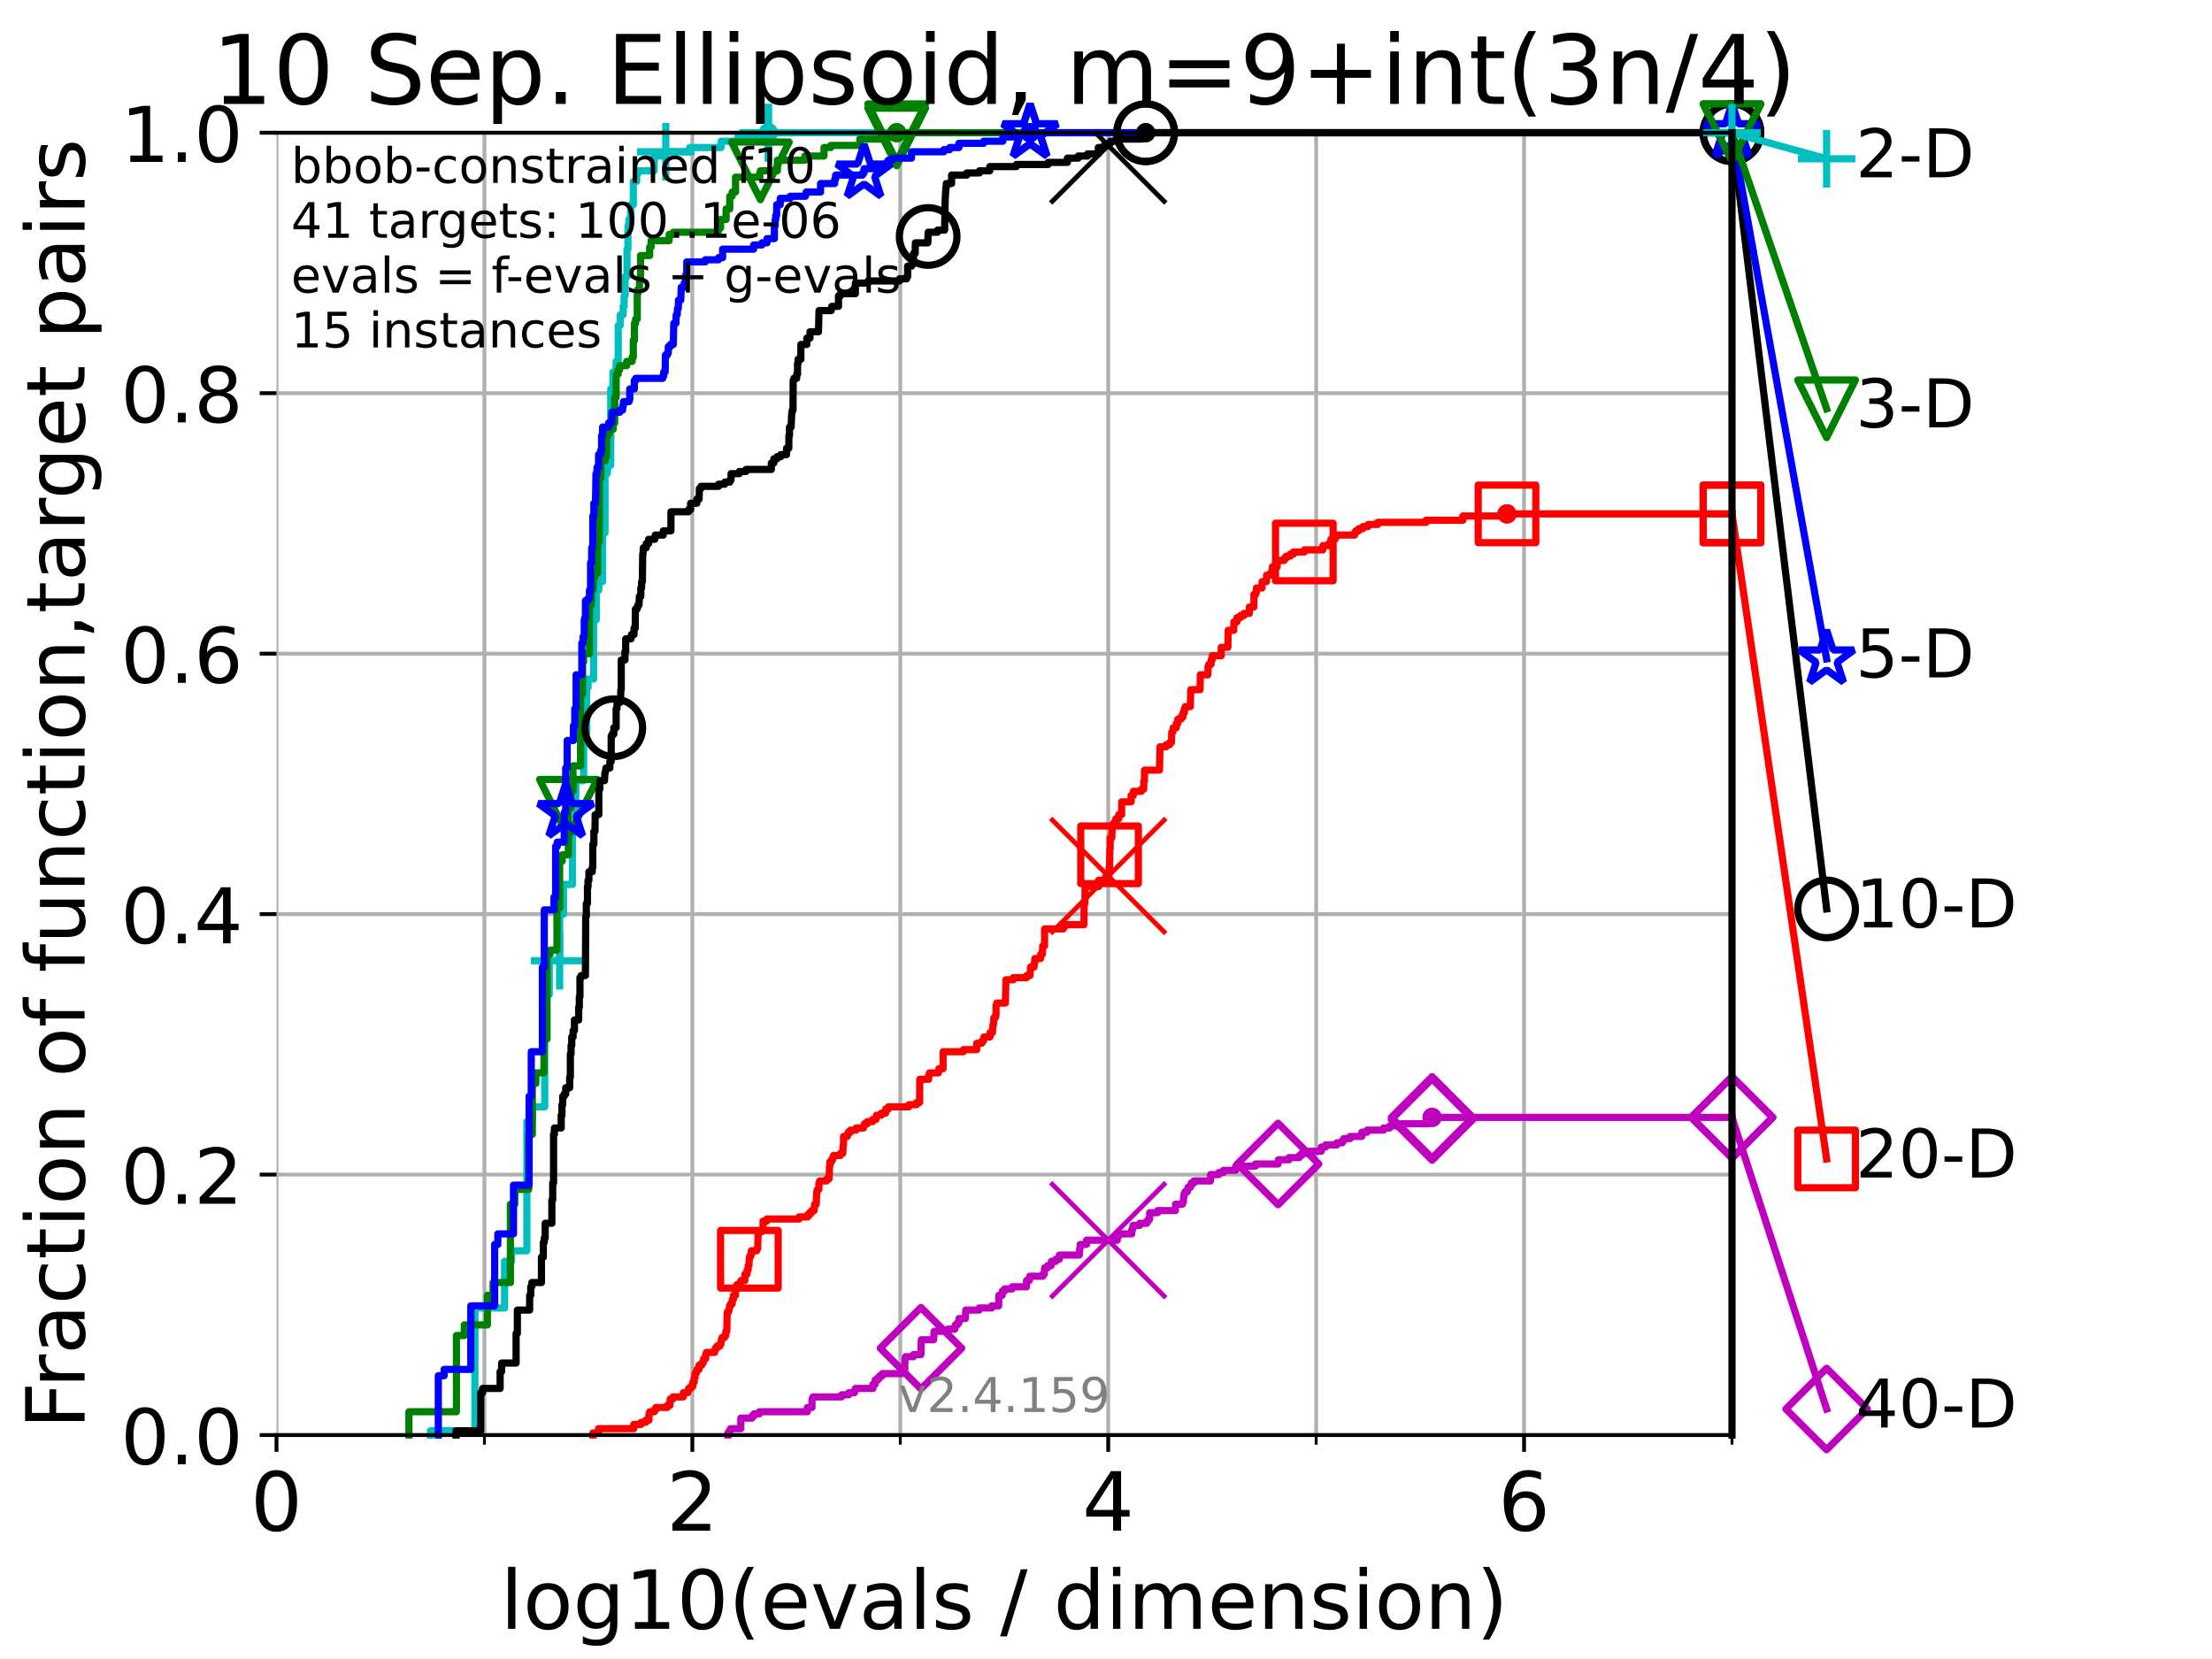 <?xml version="1.0" encoding="utf-8" standalone="no"?>
<!DOCTYPE svg PUBLIC "-//W3C//DTD SVG 1.1//EN"
  "http://www.w3.org/Graphics/SVG/1.1/DTD/svg11.dtd">
<!-- Created with matplotlib (https://matplotlib.org/) -->
<svg height="345.6pt" version="1.1" viewBox="0 0 460.8 345.6" width="460.8pt" xmlns="http://www.w3.org/2000/svg" xmlns:xlink="http://www.w3.org/1999/xlink">
 <defs>
  <style type="text/css">*{stroke-linecap:butt;stroke-linejoin:round;}</style>
 </defs>
 <g id="figure_1">
  <g id="patch_1">
   <path d="M 0 345.6 
L 460.8 345.6 
L 460.8 0 
L 0 0 
z
" style="fill:#ffffff;"/>
  </g>
  <g id="axes_1">
   <g id="patch_2">
    <path d="M 57.6 298.944 
L 360.806 298.944 
L 360.806 27.648 
L 57.6 27.648 
z
" style="fill:#ffffff;"/>
   </g>
   <g id="matplotlib.axis_1">
    <g id="xtick_1">
     <g id="line2d_1">
      <path clip-path="url(#p87c877aa7f)" d="M 57.6 298.944 
L 57.6 27.648 
" style="fill:none;stroke:#b0b0b0;stroke-linecap:square;stroke-width:0.8;"/>
     </g>
     <g id="line2d_2">
      <defs>
       <path d="M 0 0 
L 0 3.5 
" id="mdcaac91552" style="stroke:#000000;stroke-width:0.8;"/>
      </defs>
      <g>
       <use style="stroke:#000000;stroke-width:0.8;" x="57.6" xlink:href="#mdcaac91552" y="298.944"/>
      </g>
     </g>
     <g id="text_1">
      <!-- 0 -->
      <g transform="translate(52.192 318.861)scale(0.17 -0.17)">
       <defs>
        <path d="M 31.781 66.406 
Q 24.172 66.406 20.328 58.906 
Q 16.5 51.422 16.5 36.375 
Q 16.5 21.391 20.328 13.891 
Q 24.172 6.391 31.781 6.391 
Q 39.453 6.391 43.281 13.891 
Q 47.125 21.391 47.125 36.375 
Q 47.125 51.422 43.281 58.906 
Q 39.453 66.406 31.781 66.406 
z
M 31.781 74.219 
Q 44.047 74.219 50.516 64.516 
Q 56.984 54.828 56.984 36.375 
Q 56.984 17.969 50.516 8.266 
Q 44.047 -1.422 31.781 -1.422 
Q 19.531 -1.422 13.062 8.266 
Q 6.594 17.969 6.594 36.375 
Q 6.594 54.828 13.062 64.516 
Q 19.531 74.219 31.781 74.219 
z
" id="DejaVuSans-48"/>
       </defs>
       <use xlink:href="#DejaVuSans-48"/>
      </g>
     </g>
    </g>
    <g id="xtick_2">
     <g id="line2d_3">
      <path clip-path="url(#p87c877aa7f)" d="M 144.23 298.944 
L 144.23 27.648 
" style="fill:none;stroke:#b0b0b0;stroke-linecap:square;stroke-width:0.8;"/>
     </g>
     <g id="line2d_4">
      <g>
       <use style="stroke:#000000;stroke-width:0.8;" x="144.23" xlink:href="#mdcaac91552" y="298.944"/>
      </g>
     </g>
     <g id="text_2">
      <!-- 2 -->
      <g transform="translate(138.822 318.861)scale(0.17 -0.17)">
       <defs>
        <path d="M 19.188 8.297 
L 53.609 8.297 
L 53.609 0 
L 7.328 0 
L 7.328 8.297 
Q 12.938 14.109 22.625 23.891 
Q 32.328 33.688 34.812 36.531 
Q 39.547 41.844 41.422 45.531 
Q 43.312 49.219 43.312 52.781 
Q 43.312 58.594 39.234 62.25 
Q 35.156 65.922 28.609 65.922 
Q 23.969 65.922 18.812 64.312 
Q 13.672 62.703 7.812 59.422 
L 7.812 69.391 
Q 13.766 71.781 18.938 73 
Q 24.125 74.219 28.422 74.219 
Q 39.75 74.219 46.484 68.547 
Q 53.219 62.891 53.219 53.422 
Q 53.219 48.922 51.531 44.891 
Q 49.859 40.875 45.406 35.406 
Q 44.188 33.984 37.641 27.219 
Q 31.109 20.453 19.188 8.297 
z
" id="DejaVuSans-50"/>
       </defs>
       <use xlink:href="#DejaVuSans-50"/>
      </g>
     </g>
    </g>
    <g id="xtick_3">
     <g id="line2d_5">
      <path clip-path="url(#p87c877aa7f)" d="M 230.861 298.944 
L 230.861 27.648 
" style="fill:none;stroke:#b0b0b0;stroke-linecap:square;stroke-width:0.8;"/>
     </g>
     <g id="line2d_6">
      <g>
       <use style="stroke:#000000;stroke-width:0.8;" x="230.861" xlink:href="#mdcaac91552" y="298.944"/>
      </g>
     </g>
     <g id="text_3">
      <!-- 4 -->
      <g transform="translate(225.453 318.861)scale(0.17 -0.17)">
       <defs>
        <path d="M 37.797 64.312 
L 12.891 25.391 
L 37.797 25.391 
z
M 35.203 72.906 
L 47.609 72.906 
L 47.609 25.391 
L 58.016 25.391 
L 58.016 17.188 
L 47.609 17.188 
L 47.609 0 
L 37.797 0 
L 37.797 17.188 
L 4.891 17.188 
L 4.891 26.703 
z
" id="DejaVuSans-52"/>
       </defs>
       <use xlink:href="#DejaVuSans-52"/>
      </g>
     </g>
    </g>
    <g id="xtick_4">
     <g id="line2d_7">
      <path clip-path="url(#p87c877aa7f)" d="M 317.491 298.944 
L 317.491 27.648 
" style="fill:none;stroke:#b0b0b0;stroke-linecap:square;stroke-width:0.8;"/>
     </g>
     <g id="line2d_8">
      <g>
       <use style="stroke:#000000;stroke-width:0.8;" x="317.491" xlink:href="#mdcaac91552" y="298.944"/>
      </g>
     </g>
     <g id="text_4">
      <!-- 6 -->
      <g transform="translate(312.083 318.861)scale(0.17 -0.17)">
       <defs>
        <path d="M 33.016 40.375 
Q 26.375 40.375 22.484 35.828 
Q 18.609 31.297 18.609 23.391 
Q 18.609 15.531 22.484 10.953 
Q 26.375 6.391 33.016 6.391 
Q 39.656 6.391 43.531 10.953 
Q 47.406 15.531 47.406 23.391 
Q 47.406 31.297 43.531 35.828 
Q 39.656 40.375 33.016 40.375 
z
M 52.594 71.297 
L 52.594 62.312 
Q 48.875 64.062 45.094 64.984 
Q 41.312 65.922 37.594 65.922 
Q 27.828 65.922 22.672 59.328 
Q 17.531 52.734 16.797 39.406 
Q 19.672 43.656 24.016 45.922 
Q 28.375 48.188 33.594 48.188 
Q 44.578 48.188 50.953 41.516 
Q 57.328 34.859 57.328 23.391 
Q 57.328 12.156 50.688 5.359 
Q 44.047 -1.422 33.016 -1.422 
Q 20.359 -1.422 13.672 8.266 
Q 6.984 17.969 6.984 36.375 
Q 6.984 53.656 15.188 63.938 
Q 23.391 74.219 37.203 74.219 
Q 40.922 74.219 44.703 73.484 
Q 48.484 72.75 52.594 71.297 
z
" id="DejaVuSans-54"/>
       </defs>
       <use xlink:href="#DejaVuSans-54"/>
      </g>
     </g>
    </g>
    <g id="xtick_5">
     <g id="line2d_9">
      <path clip-path="url(#p87c877aa7f)" d="M 100.915 298.944 
L 100.915 27.648 
" style="fill:none;stroke:#b0b0b0;stroke-linecap:square;stroke-width:0.8;"/>
     </g>
     <g id="line2d_10">
      <defs>
       <path d="M 0 0 
L 0 2 
" id="mac01f259b0" style="stroke:#000000;stroke-width:0.6;"/>
      </defs>
      <g>
       <use style="stroke:#000000;stroke-width:0.6;" x="100.915" xlink:href="#mac01f259b0" y="298.944"/>
      </g>
     </g>
    </g>
    <g id="xtick_6">
     <g id="line2d_11">
      <path clip-path="url(#p87c877aa7f)" d="M 187.546 298.944 
L 187.546 27.648 
" style="fill:none;stroke:#b0b0b0;stroke-linecap:square;stroke-width:0.8;"/>
     </g>
     <g id="line2d_12">
      <g>
       <use style="stroke:#000000;stroke-width:0.6;" x="187.546" xlink:href="#mac01f259b0" y="298.944"/>
      </g>
     </g>
    </g>
    <g id="xtick_7">
     <g id="line2d_13">
      <path clip-path="url(#p87c877aa7f)" d="M 274.176 298.944 
L 274.176 27.648 
" style="fill:none;stroke:#b0b0b0;stroke-linecap:square;stroke-width:0.8;"/>
     </g>
     <g id="line2d_14">
      <g>
       <use style="stroke:#000000;stroke-width:0.6;" x="274.176" xlink:href="#mac01f259b0" y="298.944"/>
      </g>
     </g>
    </g>
    <g id="xtick_8">
     <g id="line2d_15">
      <path clip-path="url(#p87c877aa7f)" d="M 360.806 298.944 
L 360.806 27.648 
" style="fill:none;stroke:#b0b0b0;stroke-linecap:square;stroke-width:0.8;"/>
     </g>
     <g id="line2d_16">
      <g>
       <use style="stroke:#000000;stroke-width:0.6;" x="360.806" xlink:href="#mac01f259b0" y="298.944"/>
      </g>
     </g>
    </g>
    <g id="text_5">
     <!-- log10(evals / dimension) -->
     <g transform="translate(104.239 339.314)scale(0.17 -0.17)">
      <defs>
       <path d="M 9.422 75.984 
L 18.406 75.984 
L 18.406 0 
L 9.422 0 
z
" id="DejaVuSans-108"/>
       <path d="M 30.609 48.391 
Q 23.391 48.391 19.188 42.75 
Q 14.984 37.109 14.984 27.297 
Q 14.984 17.484 19.156 11.844 
Q 23.344 6.203 30.609 6.203 
Q 37.797 6.203 41.984 11.859 
Q 46.188 17.531 46.188 27.297 
Q 46.188 37.016 41.984 42.703 
Q 37.797 48.391 30.609 48.391 
z
M 30.609 56 
Q 42.328 56 49.016 48.375 
Q 55.719 40.766 55.719 27.297 
Q 55.719 13.875 49.016 6.219 
Q 42.328 -1.422 30.609 -1.422 
Q 18.844 -1.422 12.172 6.219 
Q 5.516 13.875 5.516 27.297 
Q 5.516 40.766 12.172 48.375 
Q 18.844 56 30.609 56 
z
" id="DejaVuSans-111"/>
       <path d="M 45.406 27.984 
Q 45.406 37.75 41.375 43.109 
Q 37.359 48.484 30.078 48.484 
Q 22.859 48.484 18.828 43.109 
Q 14.797 37.75 14.797 27.984 
Q 14.797 18.266 18.828 12.891 
Q 22.859 7.516 30.078 7.516 
Q 37.359 7.516 41.375 12.891 
Q 45.406 18.266 45.406 27.984 
z
M 54.391 6.781 
Q 54.391 -7.172 48.188 -13.984 
Q 42 -20.797 29.203 -20.797 
Q 24.469 -20.797 20.266 -20.094 
Q 16.062 -19.391 12.109 -17.922 
L 12.109 -9.188 
Q 16.062 -11.328 19.922 -12.344 
Q 23.781 -13.375 27.781 -13.375 
Q 36.625 -13.375 41.016 -8.766 
Q 45.406 -4.156 45.406 5.172 
L 45.406 9.625 
Q 42.625 4.781 38.281 2.391 
Q 33.938 0 27.875 0 
Q 17.828 0 11.672 7.656 
Q 5.516 15.328 5.516 27.984 
Q 5.516 40.672 11.672 48.328 
Q 17.828 56 27.875 56 
Q 33.938 56 38.281 53.609 
Q 42.625 51.219 45.406 46.391 
L 45.406 54.688 
L 54.391 54.688 
z
" id="DejaVuSans-103"/>
       <path d="M 12.406 8.297 
L 28.516 8.297 
L 28.516 63.922 
L 10.984 60.406 
L 10.984 69.391 
L 28.422 72.906 
L 38.281 72.906 
L 38.281 8.297 
L 54.391 8.297 
L 54.391 0 
L 12.406 0 
z
" id="DejaVuSans-49"/>
       <path d="M 31 75.875 
Q 24.469 64.656 21.281 53.656 
Q 18.109 42.672 18.109 31.391 
Q 18.109 20.125 21.312 9.062 
Q 24.516 -2 31 -13.188 
L 23.188 -13.188 
Q 15.875 -1.703 12.234 9.375 
Q 8.594 20.453 8.594 31.391 
Q 8.594 42.281 12.203 53.312 
Q 15.828 64.359 23.188 75.875 
z
" id="DejaVuSans-40"/>
       <path d="M 56.203 29.594 
L 56.203 25.203 
L 14.891 25.203 
Q 15.484 15.922 20.484 11.062 
Q 25.484 6.203 34.422 6.203 
Q 39.594 6.203 44.453 7.469 
Q 49.312 8.734 54.109 11.281 
L 54.109 2.781 
Q 49.266 0.734 44.188 -0.344 
Q 39.109 -1.422 33.891 -1.422 
Q 20.797 -1.422 13.156 6.188 
Q 5.516 13.812 5.516 26.812 
Q 5.516 40.234 12.766 48.109 
Q 20.016 56 32.328 56 
Q 43.359 56 49.781 48.891 
Q 56.203 41.797 56.203 29.594 
z
M 47.219 32.234 
Q 47.125 39.594 43.094 43.984 
Q 39.062 48.391 32.422 48.391 
Q 24.906 48.391 20.391 44.141 
Q 15.875 39.891 15.188 32.172 
z
" id="DejaVuSans-101"/>
       <path d="M 2.984 54.688 
L 12.5 54.688 
L 29.594 8.797 
L 46.688 54.688 
L 56.203 54.688 
L 35.688 0 
L 23.484 0 
z
" id="DejaVuSans-118"/>
       <path d="M 34.281 27.484 
Q 23.391 27.484 19.188 25 
Q 14.984 22.516 14.984 16.5 
Q 14.984 11.719 18.141 8.906 
Q 21.297 6.109 26.703 6.109 
Q 34.188 6.109 38.703 11.406 
Q 43.219 16.703 43.219 25.484 
L 43.219 27.484 
z
M 52.203 31.203 
L 52.203 0 
L 43.219 0 
L 43.219 8.297 
Q 40.141 3.328 35.547 0.953 
Q 30.953 -1.422 24.312 -1.422 
Q 15.922 -1.422 10.953 3.297 
Q 6 8.016 6 15.922 
Q 6 25.141 12.172 29.828 
Q 18.359 34.516 30.609 34.516 
L 43.219 34.516 
L 43.219 35.406 
Q 43.219 41.609 39.141 45 
Q 35.062 48.391 27.688 48.391 
Q 23 48.391 18.547 47.266 
Q 14.109 46.141 10.016 43.891 
L 10.016 52.203 
Q 14.938 54.109 19.578 55.047 
Q 24.219 56 28.609 56 
Q 40.484 56 46.344 49.844 
Q 52.203 43.703 52.203 31.203 
z
" id="DejaVuSans-97"/>
       <path d="M 44.281 53.078 
L 44.281 44.578 
Q 40.484 46.531 36.375 47.5 
Q 32.281 48.484 27.875 48.484 
Q 21.188 48.484 17.844 46.438 
Q 14.5 44.391 14.5 40.281 
Q 14.5 37.156 16.891 35.375 
Q 19.281 33.594 26.516 31.984 
L 29.594 31.297 
Q 39.156 29.25 43.188 25.516 
Q 47.219 21.781 47.219 15.094 
Q 47.219 7.469 41.188 3.016 
Q 35.156 -1.422 24.609 -1.422 
Q 20.219 -1.422 15.453 -0.562 
Q 10.688 0.297 5.422 2 
L 5.422 11.281 
Q 10.406 8.688 15.234 7.391 
Q 20.062 6.109 24.812 6.109 
Q 31.156 6.109 34.562 8.281 
Q 37.984 10.453 37.984 14.406 
Q 37.984 18.062 35.516 20.016 
Q 33.062 21.969 24.703 23.781 
L 21.578 24.516 
Q 13.234 26.266 9.516 29.906 
Q 5.812 33.547 5.812 39.891 
Q 5.812 47.609 11.281 51.797 
Q 16.75 56 26.812 56 
Q 31.781 56 36.172 55.266 
Q 40.578 54.547 44.281 53.078 
z
" id="DejaVuSans-115"/>
       <path id="DejaVuSans-32"/>
       <path d="M 25.391 72.906 
L 33.688 72.906 
L 8.297 -9.281 
L 0 -9.281 
z
" id="DejaVuSans-47"/>
       <path d="M 45.406 46.391 
L 45.406 75.984 
L 54.391 75.984 
L 54.391 0 
L 45.406 0 
L 45.406 8.203 
Q 42.578 3.328 38.25 0.953 
Q 33.938 -1.422 27.875 -1.422 
Q 17.969 -1.422 11.734 6.484 
Q 5.516 14.406 5.516 27.297 
Q 5.516 40.188 11.734 48.094 
Q 17.969 56 27.875 56 
Q 33.938 56 38.25 53.625 
Q 42.578 51.266 45.406 46.391 
z
M 14.797 27.297 
Q 14.797 17.391 18.875 11.75 
Q 22.953 6.109 30.078 6.109 
Q 37.203 6.109 41.297 11.75 
Q 45.406 17.391 45.406 27.297 
Q 45.406 37.203 41.297 42.844 
Q 37.203 48.484 30.078 48.484 
Q 22.953 48.484 18.875 42.844 
Q 14.797 37.203 14.797 27.297 
z
" id="DejaVuSans-100"/>
       <path d="M 9.422 54.688 
L 18.406 54.688 
L 18.406 0 
L 9.422 0 
z
M 9.422 75.984 
L 18.406 75.984 
L 18.406 64.594 
L 9.422 64.594 
z
" id="DejaVuSans-105"/>
       <path d="M 52 44.188 
Q 55.375 50.25 60.062 53.125 
Q 64.75 56 71.094 56 
Q 79.641 56 84.281 50.016 
Q 88.922 44.047 88.922 33.016 
L 88.922 0 
L 79.891 0 
L 79.891 32.719 
Q 79.891 40.578 77.094 44.375 
Q 74.312 48.188 68.609 48.188 
Q 61.625 48.188 57.562 43.547 
Q 53.516 38.922 53.516 30.906 
L 53.516 0 
L 44.484 0 
L 44.484 32.719 
Q 44.484 40.625 41.703 44.406 
Q 38.922 48.188 33.109 48.188 
Q 26.219 48.188 22.156 43.531 
Q 18.109 38.875 18.109 30.906 
L 18.109 0 
L 9.078 0 
L 9.078 54.688 
L 18.109 54.688 
L 18.109 46.188 
Q 21.188 51.219 25.484 53.609 
Q 29.781 56 35.688 56 
Q 41.656 56 45.828 52.969 
Q 50 49.953 52 44.188 
z
" id="DejaVuSans-109"/>
       <path d="M 54.891 33.016 
L 54.891 0 
L 45.906 0 
L 45.906 32.719 
Q 45.906 40.484 42.875 44.328 
Q 39.844 48.188 33.797 48.188 
Q 26.516 48.188 22.312 43.547 
Q 18.109 38.922 18.109 30.906 
L 18.109 0 
L 9.078 0 
L 9.078 54.688 
L 18.109 54.688 
L 18.109 46.188 
Q 21.344 51.125 25.703 53.562 
Q 30.078 56 35.797 56 
Q 45.219 56 50.047 50.172 
Q 54.891 44.344 54.891 33.016 
z
" id="DejaVuSans-110"/>
       <path d="M 8.016 75.875 
L 15.828 75.875 
Q 23.141 64.359 26.781 53.312 
Q 30.422 42.281 30.422 31.391 
Q 30.422 20.453 26.781 9.375 
Q 23.141 -1.703 15.828 -13.188 
L 8.016 -13.188 
Q 14.5 -2 17.703 9.062 
Q 20.906 20.125 20.906 31.391 
Q 20.906 42.672 17.703 53.656 
Q 14.5 64.656 8.016 75.875 
z
" id="DejaVuSans-41"/>
      </defs>
      <use xlink:href="#DejaVuSans-108"/>
      <use x="27.783" xlink:href="#DejaVuSans-111"/>
      <use x="88.965" xlink:href="#DejaVuSans-103"/>
      <use x="152.441" xlink:href="#DejaVuSans-49"/>
      <use x="216.064" xlink:href="#DejaVuSans-48"/>
      <use x="279.688" xlink:href="#DejaVuSans-40"/>
      <use x="318.701" xlink:href="#DejaVuSans-101"/>
      <use x="380.225" xlink:href="#DejaVuSans-118"/>
      <use x="439.404" xlink:href="#DejaVuSans-97"/>
      <use x="500.684" xlink:href="#DejaVuSans-108"/>
      <use x="528.467" xlink:href="#DejaVuSans-115"/>
      <use x="580.566" xlink:href="#DejaVuSans-32"/>
      <use x="612.354" xlink:href="#DejaVuSans-47"/>
      <use x="646.045" xlink:href="#DejaVuSans-32"/>
      <use x="677.832" xlink:href="#DejaVuSans-100"/>
      <use x="741.309" xlink:href="#DejaVuSans-105"/>
      <use x="769.092" xlink:href="#DejaVuSans-109"/>
      <use x="866.504" xlink:href="#DejaVuSans-101"/>
      <use x="928.027" xlink:href="#DejaVuSans-110"/>
      <use x="991.406" xlink:href="#DejaVuSans-115"/>
      <use x="1043.506" xlink:href="#DejaVuSans-105"/>
      <use x="1071.289" xlink:href="#DejaVuSans-111"/>
      <use x="1132.471" xlink:href="#DejaVuSans-110"/>
      <use x="1195.85" xlink:href="#DejaVuSans-41"/>
     </g>
    </g>
   </g>
   <g id="matplotlib.axis_2">
    <g id="ytick_1">
     <g id="line2d_17">
      <path clip-path="url(#p87c877aa7f)" d="M 57.6 298.944 
L 360.806 298.944 
" style="fill:none;stroke:#b0b0b0;stroke-linecap:square;stroke-width:0.8;"/>
     </g>
     <g id="line2d_18">
      <defs>
       <path d="M 0 0 
L -3.5 0 
" id="md142eaafca" style="stroke:#000000;stroke-width:0.8;"/>
      </defs>
      <g>
       <use style="stroke:#000000;stroke-width:0.8;" x="57.6" xlink:href="#md142eaafca" y="298.944"/>
      </g>
     </g>
     <g id="text_6">
      <!-- 0.0 -->
      <g transform="translate(25.155 305.023)scale(0.16 -0.16)">
       <defs>
        <path d="M 10.688 12.406 
L 21 12.406 
L 21 0 
L 10.688 0 
z
" id="DejaVuSans-46"/>
       </defs>
       <use xlink:href="#DejaVuSans-48"/>
       <use x="63.623" xlink:href="#DejaVuSans-46"/>
       <use x="95.41" xlink:href="#DejaVuSans-48"/>
      </g>
     </g>
    </g>
    <g id="ytick_2">
     <g id="line2d_19">
      <path clip-path="url(#p87c877aa7f)" d="M 57.6 244.685 
L 360.806 244.685 
" style="fill:none;stroke:#b0b0b0;stroke-linecap:square;stroke-width:0.8;"/>
     </g>
     <g id="line2d_20">
      <g>
       <use style="stroke:#000000;stroke-width:0.8;" x="57.6" xlink:href="#md142eaafca" y="244.685"/>
      </g>
     </g>
     <g id="text_7">
      <!-- 0.2 -->
      <g transform="translate(25.155 250.764)scale(0.16 -0.16)">
       <use xlink:href="#DejaVuSans-48"/>
       <use x="63.623" xlink:href="#DejaVuSans-46"/>
       <use x="95.41" xlink:href="#DejaVuSans-50"/>
      </g>
     </g>
    </g>
    <g id="ytick_3">
     <g id="line2d_21">
      <path clip-path="url(#p87c877aa7f)" d="M 57.6 190.426 
L 360.806 190.426 
" style="fill:none;stroke:#b0b0b0;stroke-linecap:square;stroke-width:0.8;"/>
     </g>
     <g id="line2d_22">
      <g>
       <use style="stroke:#000000;stroke-width:0.8;" x="57.6" xlink:href="#md142eaafca" y="190.426"/>
      </g>
     </g>
     <g id="text_8">
      <!-- 0.4 -->
      <g transform="translate(25.155 196.504)scale(0.16 -0.16)">
       <use xlink:href="#DejaVuSans-48"/>
       <use x="63.623" xlink:href="#DejaVuSans-46"/>
       <use x="95.41" xlink:href="#DejaVuSans-52"/>
      </g>
     </g>
    </g>
    <g id="ytick_4">
     <g id="line2d_23">
      <path clip-path="url(#p87c877aa7f)" d="M 57.6 136.166 
L 360.806 136.166 
" style="fill:none;stroke:#b0b0b0;stroke-linecap:square;stroke-width:0.8;"/>
     </g>
     <g id="line2d_24">
      <g>
       <use style="stroke:#000000;stroke-width:0.8;" x="57.6" xlink:href="#md142eaafca" y="136.166"/>
      </g>
     </g>
     <g id="text_9">
      <!-- 0.6 -->
      <g transform="translate(25.155 142.245)scale(0.16 -0.16)">
       <use xlink:href="#DejaVuSans-48"/>
       <use x="63.623" xlink:href="#DejaVuSans-46"/>
       <use x="95.41" xlink:href="#DejaVuSans-54"/>
      </g>
     </g>
    </g>
    <g id="ytick_5">
     <g id="line2d_25">
      <path clip-path="url(#p87c877aa7f)" d="M 57.6 81.907 
L 360.806 81.907 
" style="fill:none;stroke:#b0b0b0;stroke-linecap:square;stroke-width:0.8;"/>
     </g>
     <g id="line2d_26">
      <g>
       <use style="stroke:#000000;stroke-width:0.8;" x="57.6" xlink:href="#md142eaafca" y="81.907"/>
      </g>
     </g>
     <g id="text_10">
      <!-- 0.8 -->
      <g transform="translate(25.155 87.986)scale(0.16 -0.16)">
       <defs>
        <path d="M 31.781 34.625 
Q 24.75 34.625 20.719 30.859 
Q 16.703 27.094 16.703 20.516 
Q 16.703 13.922 20.719 10.156 
Q 24.75 6.391 31.781 6.391 
Q 38.812 6.391 42.859 10.172 
Q 46.922 13.969 46.922 20.516 
Q 46.922 27.094 42.891 30.859 
Q 38.875 34.625 31.781 34.625 
z
M 21.922 38.812 
Q 15.578 40.375 12.031 44.719 
Q 8.5 49.078 8.5 55.328 
Q 8.5 64.062 14.719 69.141 
Q 20.953 74.219 31.781 74.219 
Q 42.672 74.219 48.875 69.141 
Q 55.078 64.062 55.078 55.328 
Q 55.078 49.078 51.531 44.719 
Q 48 40.375 41.703 38.812 
Q 48.828 37.156 52.797 32.312 
Q 56.781 27.484 56.781 20.516 
Q 56.781 9.906 50.312 4.234 
Q 43.844 -1.422 31.781 -1.422 
Q 19.734 -1.422 13.25 4.234 
Q 6.781 9.906 6.781 20.516 
Q 6.781 27.484 10.781 32.312 
Q 14.797 37.156 21.922 38.812 
z
M 18.312 54.391 
Q 18.312 48.734 21.844 45.562 
Q 25.391 42.391 31.781 42.391 
Q 38.141 42.391 41.719 45.562 
Q 45.312 48.734 45.312 54.391 
Q 45.312 60.062 41.719 63.234 
Q 38.141 66.406 31.781 66.406 
Q 25.391 66.406 21.844 63.234 
Q 18.312 60.062 18.312 54.391 
z
" id="DejaVuSans-56"/>
       </defs>
       <use xlink:href="#DejaVuSans-48"/>
       <use x="63.623" xlink:href="#DejaVuSans-46"/>
       <use x="95.41" xlink:href="#DejaVuSans-56"/>
      </g>
     </g>
    </g>
    <g id="ytick_6">
     <g id="line2d_27">
      <path clip-path="url(#p87c877aa7f)" d="M 57.6 27.648 
L 360.806 27.648 
" style="fill:none;stroke:#b0b0b0;stroke-linecap:square;stroke-width:0.8;"/>
     </g>
     <g id="line2d_28">
      <g>
       <use style="stroke:#000000;stroke-width:0.8;" x="57.6" xlink:href="#md142eaafca" y="27.648"/>
      </g>
     </g>
     <g id="text_11">
      <!-- 1.0 -->
      <g transform="translate(25.155 33.727)scale(0.16 -0.16)">
       <use xlink:href="#DejaVuSans-49"/>
       <use x="63.623" xlink:href="#DejaVuSans-46"/>
       <use x="95.41" xlink:href="#DejaVuSans-48"/>
      </g>
     </g>
    </g>
    <g id="text_12">
     <!-- Fraction of function,target pairs -->
     <g transform="translate(17.62 297.681)rotate(-90)scale(0.17 -0.17)">
      <defs>
       <path d="M 9.812 72.906 
L 51.703 72.906 
L 51.703 64.594 
L 19.672 64.594 
L 19.672 43.109 
L 48.578 43.109 
L 48.578 34.812 
L 19.672 34.812 
L 19.672 0 
L 9.812 0 
z
" id="DejaVuSans-70"/>
       <path d="M 41.109 46.297 
Q 39.594 47.172 37.812 47.578 
Q 36.031 48 33.891 48 
Q 26.266 48 22.188 43.047 
Q 18.109 38.094 18.109 28.812 
L 18.109 0 
L 9.078 0 
L 9.078 54.688 
L 18.109 54.688 
L 18.109 46.188 
Q 20.953 51.172 25.484 53.578 
Q 30.031 56 36.531 56 
Q 37.453 56 38.578 55.875 
Q 39.703 55.766 41.062 55.516 
z
" id="DejaVuSans-114"/>
       <path d="M 48.781 52.594 
L 48.781 44.188 
Q 44.969 46.297 41.141 47.344 
Q 37.312 48.391 33.406 48.391 
Q 24.656 48.391 19.812 42.844 
Q 14.984 37.312 14.984 27.297 
Q 14.984 17.281 19.812 11.734 
Q 24.656 6.203 33.406 6.203 
Q 37.312 6.203 41.141 7.25 
Q 44.969 8.297 48.781 10.406 
L 48.781 2.094 
Q 45.016 0.344 40.984 -0.531 
Q 36.969 -1.422 32.422 -1.422 
Q 20.062 -1.422 12.781 6.344 
Q 5.516 14.109 5.516 27.297 
Q 5.516 40.672 12.859 48.328 
Q 20.219 56 33.016 56 
Q 37.156 56 41.109 55.141 
Q 45.062 54.297 48.781 52.594 
z
" id="DejaVuSans-99"/>
       <path d="M 18.312 70.219 
L 18.312 54.688 
L 36.812 54.688 
L 36.812 47.703 
L 18.312 47.703 
L 18.312 18.016 
Q 18.312 11.328 20.141 9.422 
Q 21.969 7.516 27.594 7.516 
L 36.812 7.516 
L 36.812 0 
L 27.594 0 
Q 17.188 0 13.234 3.875 
Q 9.281 7.766 9.281 18.016 
L 9.281 47.703 
L 2.688 47.703 
L 2.688 54.688 
L 9.281 54.688 
L 9.281 70.219 
z
" id="DejaVuSans-116"/>
       <path d="M 37.109 75.984 
L 37.109 68.5 
L 28.516 68.5 
Q 23.688 68.5 21.797 66.547 
Q 19.922 64.594 19.922 59.516 
L 19.922 54.688 
L 34.719 54.688 
L 34.719 47.703 
L 19.922 47.703 
L 19.922 0 
L 10.891 0 
L 10.891 47.703 
L 2.297 47.703 
L 2.297 54.688 
L 10.891 54.688 
L 10.891 58.5 
Q 10.891 67.625 15.141 71.797 
Q 19.391 75.984 28.609 75.984 
z
" id="DejaVuSans-102"/>
       <path d="M 8.5 21.578 
L 8.5 54.688 
L 17.484 54.688 
L 17.484 21.922 
Q 17.484 14.156 20.5 10.266 
Q 23.531 6.391 29.594 6.391 
Q 36.859 6.391 41.078 11.031 
Q 45.312 15.672 45.312 23.688 
L 45.312 54.688 
L 54.297 54.688 
L 54.297 0 
L 45.312 0 
L 45.312 8.406 
Q 42.047 3.422 37.719 1 
Q 33.406 -1.422 27.688 -1.422 
Q 18.266 -1.422 13.375 4.438 
Q 8.5 10.297 8.5 21.578 
z
M 31.109 56 
z
" id="DejaVuSans-117"/>
       <path d="M 11.719 12.406 
L 22.016 12.406 
L 22.016 4 
L 14.016 -11.625 
L 7.719 -11.625 
L 11.719 4 
z
" id="DejaVuSans-44"/>
       <path d="M 18.109 8.203 
L 18.109 -20.797 
L 9.078 -20.797 
L 9.078 54.688 
L 18.109 54.688 
L 18.109 46.391 
Q 20.953 51.266 25.266 53.625 
Q 29.594 56 35.594 56 
Q 45.562 56 51.781 48.094 
Q 58.016 40.188 58.016 27.297 
Q 58.016 14.406 51.781 6.484 
Q 45.562 -1.422 35.594 -1.422 
Q 29.594 -1.422 25.266 0.953 
Q 20.953 3.328 18.109 8.203 
z
M 48.688 27.297 
Q 48.688 37.203 44.609 42.844 
Q 40.531 48.484 33.406 48.484 
Q 26.266 48.484 22.188 42.844 
Q 18.109 37.203 18.109 27.297 
Q 18.109 17.391 22.188 11.75 
Q 26.266 6.109 33.406 6.109 
Q 40.531 6.109 44.609 11.75 
Q 48.688 17.391 48.688 27.297 
z
" id="DejaVuSans-112"/>
      </defs>
      <use xlink:href="#DejaVuSans-70"/>
      <use x="50.27" xlink:href="#DejaVuSans-114"/>
      <use x="91.383" xlink:href="#DejaVuSans-97"/>
      <use x="152.662" xlink:href="#DejaVuSans-99"/>
      <use x="207.643" xlink:href="#DejaVuSans-116"/>
      <use x="246.852" xlink:href="#DejaVuSans-105"/>
      <use x="274.635" xlink:href="#DejaVuSans-111"/>
      <use x="335.816" xlink:href="#DejaVuSans-110"/>
      <use x="399.195" xlink:href="#DejaVuSans-32"/>
      <use x="430.982" xlink:href="#DejaVuSans-111"/>
      <use x="492.164" xlink:href="#DejaVuSans-102"/>
      <use x="527.369" xlink:href="#DejaVuSans-32"/>
      <use x="559.156" xlink:href="#DejaVuSans-102"/>
      <use x="594.361" xlink:href="#DejaVuSans-117"/>
      <use x="657.74" xlink:href="#DejaVuSans-110"/>
      <use x="721.119" xlink:href="#DejaVuSans-99"/>
      <use x="776.1" xlink:href="#DejaVuSans-116"/>
      <use x="815.309" xlink:href="#DejaVuSans-105"/>
      <use x="843.092" xlink:href="#DejaVuSans-111"/>
      <use x="904.273" xlink:href="#DejaVuSans-110"/>
      <use x="967.652" xlink:href="#DejaVuSans-44"/>
      <use x="999.439" xlink:href="#DejaVuSans-116"/>
      <use x="1038.648" xlink:href="#DejaVuSans-97"/>
      <use x="1099.928" xlink:href="#DejaVuSans-114"/>
      <use x="1139.291" xlink:href="#DejaVuSans-103"/>
      <use x="1202.768" xlink:href="#DejaVuSans-101"/>
      <use x="1264.291" xlink:href="#DejaVuSans-116"/>
      <use x="1303.5" xlink:href="#DejaVuSans-32"/>
      <use x="1335.287" xlink:href="#DejaVuSans-112"/>
      <use x="1398.764" xlink:href="#DejaVuSans-97"/>
      <use x="1460.043" xlink:href="#DejaVuSans-105"/>
      <use x="1487.826" xlink:href="#DejaVuSans-114"/>
      <use x="1528.939" xlink:href="#DejaVuSans-115"/>
     </g>
    </g>
   </g>
   <g id="line2d_29">
    <defs>
     <path d="M 0 1.5 
C 0.398 1.5 0.779 1.342 1.061 1.061 
C 1.342 0.779 1.5 0.398 1.5 0 
C 1.5 -0.398 1.342 -0.779 1.061 -1.061 
C 0.779 -1.342 0.398 -1.5 0 -1.5 
C -0.398 -1.5 -0.779 -1.342 -1.061 -1.061 
C -1.342 -0.779 -1.5 -0.398 -1.5 0 
C -1.5 0.398 -1.342 0.779 -1.061 1.061 
C -0.779 1.342 -0.398 1.5 0 1.5 
z
" id="mb1cd527645" style="stroke:#00bfbf;"/>
    </defs>
    <g>
     <use style="fill:#00bfbf;stroke:#00bfbf;" x="160.062" xlink:href="#mb1cd527645" y="27.648"/>
     <use style="fill:#00bfbf;stroke:#00bfbf;" x="160.062" xlink:href="#mb1cd527645" y="27.648"/>
    </g>
   </g>
   <g id="line2d_30">
    <path d="M 89.669 298.944 
L 89.669 298.062 
L 98.933 298.062 
L 98.933 272.476 
L 105.113 272.476 
L 105.113 262.771 
L 106.561 262.771 
L 106.561 260.566 
L 109.757 260.566 
L 109.757 233.657 
L 110.897 233.657 
L 110.897 230.569 
L 113.478 230.569 
L 113.478 207.189 
L 114.419 207.189 
L 114.419 200.13 
L 116.584 200.13 
L 116.584 190.426 
L 117.384 190.426 
L 117.384 184.25 
L 119.248 184.25 
L 119.248 171.898 
L 119.945 171.898 
L 119.945 162.634 
L 121.582 162.634 
L 121.582 152.488 
L 122.199 152.488 
L 122.199 143.225 
L 122.5 143.225 
L 122.5 141.46 
L 123.658 141.46 
L 123.658 129.108 
L 124.211 129.108 
L 124.211 122.932 
L 124.748 122.932 
L 124.748 121.168 
L 125.527 121.168 
L 125.527 111.022 
L 126.029 111.022 
L 126.029 98.67 
L 126.517 98.67 
L 126.517 97.347 
L 126.757 97.347 
L 126.757 96.906 
L 127.227 96.906 
L 127.227 81.025 
L 127.686 81.025 
L 127.686 77.496 
L 128.354 77.496 
L 128.354 75.29 
L 128.786 75.29 
L 128.786 67.791 
L 129.209 67.791 
L 129.209 65.585 
L 129.826 65.585 
L 129.826 63.821 
L 130.027 63.821 
L 130.027 61.615 
L 130.226 61.615 
L 130.226 57.645 
L 130.618 57.645 
L 130.618 51.91 
L 130.811 51.91 
L 130.811 47.058 
L 131.002 47.058 
L 131.002 45.734 
L 131.378 45.734 
L 131.378 42.646 
L 131.929 42.646 
L 131.929 37.794 
L 132.639 37.794 
L 132.639 36.03 
L 132.984 36.03 
L 132.984 35.588 
L 136.271 35.588 
L 136.271 32.5 
L 138.693 32.5 
L 138.693 31.618 
L 143.657 31.618 
L 143.657 30.736 
L 150.221 30.736 
L 150.221 29.413 
L 153.708 29.413 
L 153.708 28.53 
L 160.062 28.53 
L 160.062 27.648 
L 360.806 27.648 
" style="fill:none;stroke:#00bfbf;stroke-linecap:square;stroke-width:1.5;"/>
   </g>
   <g id="line2d_31">
    <defs>
     <path d="M -6 0 
L 6 0 
M 0 6 
L 0 -6 
" id="m880f163783" style="stroke:#00bfbf;stroke-width:1.5;"/>
    </defs>
    <g>
     <use style="fill-opacity:0;stroke:#00bfbf;stroke-width:1.5;" x="116.584" xlink:href="#m880f163783" y="200.13"/>
     <use style="fill-opacity:0;stroke:#00bfbf;stroke-width:1.5;" x="138.693" xlink:href="#m880f163783" y="31.618"/>
     <use style="fill-opacity:0;stroke:#00bfbf;stroke-width:1.5;" x="160.062" xlink:href="#m880f163783" y="27.648"/>
     <use style="fill-opacity:0;stroke:#00bfbf;stroke-width:1.5;" x="160.062" xlink:href="#m880f163783" y="27.648"/>
     <use style="fill-opacity:0;stroke:#00bfbf;stroke-width:1.5;" x="360.806" xlink:href="#m880f163783" y="27.648"/>
    </g>
   </g>
   <g id="line2d_32">
    <path style="fill:none;stroke:#00bfbf;stroke-linecap:square;stroke-width:1.5;"/>
    <g/>
   </g>
   <g id="line2d_33">
    <defs>
     <path d="M 0 1.5 
C 0.398 1.5 0.779 1.342 1.061 1.061 
C 1.342 0.779 1.5 0.398 1.5 0 
C 1.5 -0.398 1.342 -0.779 1.061 -1.061 
C 0.779 -1.342 0.398 -1.5 0 -1.5 
C -0.398 -1.5 -0.779 -1.342 -1.061 -1.061 
C -1.342 -0.779 -1.5 -0.398 -1.5 0 
C -1.5 0.398 -1.342 0.779 -1.061 1.061 
C -0.779 1.342 -0.398 1.5 0 1.5 
z
" id="mced7df2472" style="stroke:#008000;"/>
    </defs>
    <g>
     <use style="fill:#008000;stroke:#008000;" x="186.797" xlink:href="#mced7df2472" y="27.648"/>
     <use style="fill:#008000;stroke:#008000;" x="186.797" xlink:href="#mced7df2472" y="27.648"/>
    </g>
   </g>
   <g id="line2d_34">
    <path d="M 85.184 298.944 
L 85.184 294.092 
L 95.081 294.092 
L 95.081 278.211 
L 96.718 278.211 
L 96.718 276.005 
L 101.532 276.005 
L 101.532 269.829 
L 102.708 269.829 
L 102.708 267.183 
L 106.327 267.183 
L 106.327 250.861 
L 107.245 250.861 
L 107.245 247.773 
L 110.145 247.773 
L 110.145 236.303 
L 110.897 236.303 
L 110.897 225.716 
L 111.621 225.716 
L 111.621 223.51 
L 113.317 223.51 
L 113.317 216.452 
L 113.954 216.452 
L 113.954 198.807 
L 114.571 198.807 
L 114.571 197.925 
L 116.03 197.925 
L 116.03 189.102 
L 116.584 189.102 
L 116.584 179.397 
L 117.121 179.397 
L 117.121 178.074 
L 118.401 178.074 
L 118.401 168.369 
L 118.89 168.369 
L 118.89 164.84 
L 119.366 164.84 
L 119.366 159.546 
L 120.944 159.546 
L 120.944 144.548 
L 121.372 144.548 
L 121.372 137.931 
L 121.582 137.931 
L 121.582 136.166 
L 122.796 136.166 
L 122.796 126.02 
L 123.184 126.02 
L 123.184 122.932 
L 123.564 122.932 
L 123.564 120.286 
L 123.936 120.286 
L 123.936 119.403 
L 124.482 119.403 
L 124.482 112.786 
L 124.837 112.786 
L 124.837 99.552 
L 125.185 99.552 
L 125.185 96.023 
L 126.029 96.023 
L 126.029 95.141 
L 126.356 95.141 
L 126.356 90.73 
L 126.677 90.73 
L 126.677 90.289 
L 126.994 90.289 
L 126.994 89.406 
L 127.761 89.406 
L 127.761 88.083 
L 128.06 88.083 
L 128.06 82.789 
L 128.354 82.789 
L 128.354 77.937 
L 128.786 77.937 
L 128.786 77.055 
L 129.069 77.055 
L 129.069 76.172 
L 130.553 76.172 
L 130.553 75.29 
L 131.686 75.29 
L 131.686 74.408 
L 131.929 74.408 
L 131.929 70.879 
L 132.169 70.879 
L 132.169 67.35 
L 132.405 67.35 
L 132.405 66.468 
L 132.755 66.468 
L 132.755 61.174 
L 132.87 61.174 
L 132.87 60.292 
L 133.211 60.292 
L 133.211 58.527 
L 133.435 58.527 
L 133.435 53.234 
L 135.339 53.234 
L 135.339 51.469 
L 135.638 51.469 
L 135.638 50.146 
L 139.395 50.146 
L 139.395 48.822 
L 140.266 48.822 
L 140.266 48.381 
L 149.595 48.381 
L 149.595 47.499 
L 150.107 47.499 
L 150.107 45.734 
L 151.263 45.734 
L 151.263 43.529 
L 152.024 43.529 
L 152.024 40.882 
L 152.515 40.882 
L 152.515 40 
L 153.228 40 
L 153.228 36.912 
L 158.277 36.912 
L 158.277 36.03 
L 158.395 36.03 
L 158.395 35.588 
L 161.938 35.588 
L 161.938 33.383 
L 167.653 33.383 
L 167.653 32.5 
L 171.655 32.5 
L 171.655 30.736 
L 173.074 30.736 
L 173.074 30.295 
L 179.111 30.295 
L 179.111 28.971 
L 184.34 28.971 
L 184.34 28.53 
L 186.797 28.53 
L 186.797 27.648 
L 360.806 27.648 
L 360.806 27.648 
" style="fill:none;stroke:#008000;stroke-linecap:square;stroke-width:1.5;"/>
   </g>
   <g id="line2d_35">
    <defs>
     <path d="M -0 6 
L 6 -6 
L -6 -6 
z
" id="m8a8dd2cdb9" style="stroke:#008000;stroke-linejoin:miter;stroke-width:1.5;"/>
    </defs>
    <g>
     <use style="fill-opacity:0;stroke:#008000;stroke-linejoin:miter;stroke-width:1.5;" x="118.401" xlink:href="#m8a8dd2cdb9" y="168.369"/>
     <use style="fill-opacity:0;stroke:#008000;stroke-linejoin:miter;stroke-width:1.5;" x="158.395" xlink:href="#m8a8dd2cdb9" y="35.588"/>
     <use style="fill-opacity:0;stroke:#008000;stroke-linejoin:miter;stroke-width:1.5;" x="186.797" xlink:href="#m8a8dd2cdb9" y="28.53"/>
     <use style="fill-opacity:0;stroke:#008000;stroke-linejoin:miter;stroke-width:1.5;" x="186.797" xlink:href="#m8a8dd2cdb9" y="27.648"/>
     <use style="fill-opacity:0;stroke:#008000;stroke-linejoin:miter;stroke-width:1.5;" x="360.806" xlink:href="#m8a8dd2cdb9" y="27.648"/>
    </g>
   </g>
   <g id="line2d_36">
    <path style="fill:none;stroke:#008000;stroke-linecap:square;stroke-width:1.5;"/>
    <g/>
   </g>
   <g id="line2d_37">
    <defs>
     <path d="M 0 1.5 
C 0.398 1.5 0.779 1.342 1.061 1.061 
C 1.342 0.779 1.5 0.398 1.5 0 
C 1.5 -0.398 1.342 -0.779 1.061 -1.061 
C 0.779 -1.342 0.398 -1.5 0 -1.5 
C -0.398 -1.5 -0.779 -1.342 -1.061 -1.061 
C -1.342 -0.779 -1.5 -0.398 -1.5 0 
C -1.5 0.398 -1.342 0.779 -1.061 1.061 
C -0.779 1.342 -0.398 1.5 0 1.5 
z
" id="ma62d6b09d2" style="stroke:#0000ff;"/>
    </defs>
    <g>
     <use style="fill:#0000ff;stroke:#0000ff;" x="214.583" xlink:href="#ma62d6b09d2" y="27.648"/>
     <use style="fill:#0000ff;stroke:#0000ff;" x="214.583" xlink:href="#ma62d6b09d2" y="27.648"/>
    </g>
   </g>
   <g id="line2d_38">
    <path d="M 91.306 298.944 
L 91.306 286.592 
L 92.52 286.592 
L 92.52 285.269 
L 98.078 285.269 
L 98.078 272.035 
L 103.047 272.035 
L 103.047 259.242 
L 103.707 259.242 
L 103.707 257.036 
L 106.974 257.036 
L 106.974 246.89 
L 110.221 246.89 
L 110.221 228.363 
L 110.675 228.363 
L 110.675 219.099 
L 112.989 219.099 
L 112.989 201.454 
L 113.381 201.454 
L 113.381 189.543 
L 115.402 189.543 
L 115.402 186.897 
L 115.747 186.897 
L 115.747 176.309 
L 116.086 176.309 
L 116.086 175.427 
L 117.54 175.427 
L 117.54 169.251 
L 117.849 169.251 
L 117.849 159.988 
L 118.152 159.988 
L 118.152 154.253 
L 119.46 154.253 
L 119.46 151.165 
L 119.739 151.165 
L 119.739 147.636 
L 120.013 147.636 
L 120.013 140.578 
L 121.202 140.578 
L 121.202 133.961 
L 121.456 133.961 
L 121.456 132.637 
L 121.707 132.637 
L 121.707 129.108 
L 121.831 129.108 
L 121.831 128.667 
L 121.954 128.667 
L 121.954 125.138 
L 122.44 125.138 
L 122.44 124.697 
L 122.796 124.697 
L 122.796 122.932 
L 123.03 122.932 
L 123.03 117.198 
L 123.26 117.198 
L 123.26 114.11 
L 123.488 114.11 
L 123.488 107.493 
L 123.714 107.493 
L 123.714 104.846 
L 124.047 104.846 
L 124.156 98.67 
L 124.374 98.67 
L 124.374 97.347 
L 124.695 97.347 
L 124.695 94.7 
L 125.116 94.7 
L 125.116 93.818 
L 125.322 93.818 
L 125.322 90.73 
L 125.527 90.73 
L 125.527 88.965 
L 126.804 88.965 
L 126.804 88.083 
L 127.458 88.083 
L 127.458 85.877 
L 129.125 85.877 
L 129.125 85.436 
L 129.704 85.436 
L 129.704 84.554 
L 129.866 84.554 
L 129.866 83.672 
L 131.04 83.672 
L 131.04 83.231 
L 131.191 83.231 
L 131.191 81.025 
L 132.145 81.025 
L 132.145 79.26 
L 132.429 79.26 
L 132.429 78.819 
L 138.051 78.819 
L 138.051 78.378 
L 138.259 78.378 
L 138.259 77.496 
L 138.566 77.496 
L 138.617 73.967 
L 139.018 73.967 
L 139.018 73.526 
L 139.216 73.526 
L 139.216 72.202 
L 139.653 72.202 
L 139.653 71.761 
L 140.266 71.761 
L 140.359 67.35 
L 140.816 67.35 
L 140.861 65.585 
L 141.084 65.585 
L 141.129 64.262 
L 141.305 64.262 
L 141.349 62.497 
L 141.826 62.497 
L 141.911 59.851 
L 142.539 59.851 
L 142.539 58.968 
L 142.743 58.968 
L 142.743 58.527 
L 142.865 58.527 
L 142.865 57.204 
L 143.066 57.204 
L 143.066 54.557 
L 146.925 54.557 
L 146.925 54.116 
L 149.68 54.116 
L 149.68 53.675 
L 150.533 53.675 
L 150.533 51.91 
L 157.004 51.91 
L 157.004 51.028 
L 158.717 51.028 
L 158.717 50.587 
L 159.784 50.587 
L 159.784 49.705 
L 161.316 49.705 
L 161.316 47.058 
L 161.482 47.058 
L 161.482 45.734 
L 161.602 45.734 
L 161.602 44.852 
L 161.795 44.852 
L 161.795 42.646 
L 162.535 42.646 
L 162.535 41.323 
L 164.606 41.323 
L 164.606 40.882 
L 167.786 40.882 
L 167.786 40.441 
L 167.947 40.441 
L 167.947 40 
L 170.938 40 
L 170.938 38.235 
L 173.879 38.235 
L 173.879 37.353 
L 174.08 37.353 
L 174.08 36.471 
L 179.666 36.471 
L 179.666 36.03 
L 180.001 36.03 
L 180.001 35.147 
L 183.521 35.147 
L 183.521 34.706 
L 184.7 34.706 
L 184.7 33.824 
L 185.025 33.824 
L 185.025 33.383 
L 185.924 33.383 
L 185.924 32.942 
L 189.881 32.942 
L 189.881 31.618 
L 196.611 31.618 
L 196.611 31.177 
L 197.835 31.177 
L 197.835 30.736 
L 199.758 30.736 
L 199.758 29.854 
L 204.901 29.854 
L 204.901 29.413 
L 208.913 29.413 
L 208.913 28.53 
L 211.307 28.53 
L 211.307 28.089 
L 214.583 28.089 
L 214.583 27.648 
L 360.806 27.648 
L 360.806 27.648 
" style="fill:none;stroke:#0000ff;stroke-linecap:square;stroke-width:1.5;"/>
   </g>
   <g id="line2d_39">
    <defs>
     <path d="M 0 -6 
L -1.347 -1.854 
L -5.706 -1.854 
L -2.18 0.708 
L -3.527 4.854 
L -0 2.292 
L 3.527 4.854 
L 2.18 0.708 
L 5.706 -1.854 
L 1.347 -1.854 
z
" id="m2a67caaadb" style="stroke:#0000ff;stroke-linejoin:bevel;stroke-width:1.5;"/>
    </defs>
    <g>
     <use style="fill-opacity:0;stroke:#0000ff;stroke-linejoin:bevel;stroke-width:1.5;" x="117.849" xlink:href="#m2a67caaadb" y="169.251"/>
     <use style="fill-opacity:0;stroke:#0000ff;stroke-linejoin:bevel;stroke-width:1.5;" x="180.001" xlink:href="#m2a67caaadb" y="36.03"/>
     <use style="fill-opacity:0;stroke:#0000ff;stroke-linejoin:bevel;stroke-width:1.5;" x="214.583" xlink:href="#m2a67caaadb" y="27.648"/>
     <use style="fill-opacity:0;stroke:#0000ff;stroke-linejoin:bevel;stroke-width:1.5;" x="214.583" xlink:href="#m2a67caaadb" y="27.648"/>
     <use style="fill-opacity:0;stroke:#0000ff;stroke-linejoin:bevel;stroke-width:1.5;" x="360.806" xlink:href="#m2a67caaadb" y="27.648"/>
    </g>
   </g>
   <g id="line2d_40">
    <path style="fill:none;stroke:#0000ff;stroke-linecap:square;stroke-width:1.5;"/>
    <g/>
   </g>
   <g id="line2d_41">
    <defs>
     <path d="M 0 1.5 
C 0.398 1.5 0.779 1.342 1.061 1.061 
C 1.342 0.779 1.5 0.398 1.5 0 
C 1.5 -0.398 1.342 -0.779 1.061 -1.061 
C 0.779 -1.342 0.398 -1.5 0 -1.5 
C -0.398 -1.5 -0.779 -1.342 -1.061 -1.061 
C -1.342 -0.779 -1.5 -0.398 -1.5 0 
C -1.5 0.398 -1.342 0.779 -1.061 1.061 
C -0.779 1.342 -0.398 1.5 0 1.5 
z
" id="mfbf568cf2d" style="stroke:#000000;"/>
    </defs>
    <g>
     <use style="stroke:#000000;" x="238.666" xlink:href="#mfbf568cf2d" y="27.648"/>
     <use style="stroke:#000000;" x="238.666" xlink:href="#mfbf568cf2d" y="27.648"/>
    </g>
   </g>
   <g id="line2d_42">
    <path d="M 94.995 298.944 
L 94.995 298.062 
L 100.147 298.062 
L 100.147 290.121 
L 100.535 290.121 
L 100.535 289.239 
L 104.188 289.239 
L 104.188 285.71 
L 104.501 285.71 
L 104.501 283.946 
L 107.512 283.946 
L 107.512 277.77 
L 107.775 277.77 
L 107.775 272.917 
L 110.336 272.917 
L 110.336 269.829 
L 110.562 269.829 
L 110.562 268.065 
L 110.786 268.065 
L 110.786 267.183 
L 112.79 267.183 
L 112.79 261.889 
L 113.186 261.889 
L 113.186 258.801 
L 113.381 258.801 
L 113.381 257.919 
L 113.574 257.919 
L 113.574 254.831 
L 114.962 254.831 
L 114.962 249.978 
L 115.139 249.978 
L 115.139 246.449 
L 115.315 246.449 
L 115.315 236.303 
L 115.489 236.303 
L 115.489 234.98 
L 116.908 234.98 
L 116.908 232.333 
L 117.068 232.333 
L 117.068 230.127 
L 117.227 230.127 
L 117.227 228.363 
L 117.54 228.363 
L 117.54 227.922 
L 117.849 227.922 
L 117.849 226.598 
L 118.672 226.598 
L 118.672 224.393 
L 118.817 224.393 
L 118.817 219.54 
L 118.962 219.54 
L 118.962 217.776 
L 119.106 217.776 
L 119.106 216.011 
L 119.39 216.011 
L 119.39 214.688 
L 119.669 214.688 
L 119.669 212.482 
L 120.551 212.482 
L 120.551 209.835 
L 120.683 209.835 
L 120.683 207.63 
L 120.814 207.63 
L 120.814 203.66 
L 121.073 203.66 
L 121.073 203.218 
L 121.954 203.218 
L 122.016 190.867 
L 122.138 190.867 
L 122.138 188.22 
L 122.38 188.22 
L 122.38 184.691 
L 122.5 184.691 
L 122.5 183.367 
L 122.678 183.367 
L 122.678 181.603 
L 123.375 181.603 
L 123.375 180.721 
L 123.488 180.721 
L 123.488 175.868 
L 123.714 175.868 
L 123.714 173.221 
L 123.936 173.221 
L 123.992 169.692 
L 124.748 169.692 
L 124.748 164.399 
L 124.959 164.399 
L 124.959 162.634 
L 125.929 162.634 
L 126.029 160.87 
L 126.127 160.87 
L 126.226 159.988 
L 127.041 159.988 
L 127.041 158.664 
L 127.32 158.664 
L 127.32 153.371 
L 127.504 153.371 
L 127.504 152.929 
L 127.867 152.929 
L 127.867 151.606 
L 128.354 151.606 
L 128.354 147.636 
L 128.528 147.636 
L 128.528 146.312 
L 129.251 146.312 
L 129.334 143.666 
L 129.417 143.666 
L 129.417 137.49 
L 130.187 137.49 
L 130.187 135.725 
L 130.345 135.725 
L 130.345 133.078 
L 131.453 133.078 
L 131.527 132.196 
L 132.073 132.196 
L 132.073 130.873 
L 132.323 130.873 
L 132.358 126.903 
L 132.709 126.903 
L 132.709 126.462 
L 132.881 126.462 
L 132.881 126.02 
L 133.12 126.02 
L 133.188 124.256 
L 133.49 124.256 
L 133.49 122.491 
L 133.656 122.491 
L 133.656 121.168 
L 133.82 121.168 
L 133.886 115.433 
L 133.951 115.433 
L 134.016 114.11 
L 134.621 114.11 
L 134.621 113.228 
L 135.116 113.228 
L 135.116 112.345 
L 136.414 112.345 
L 136.499 111.463 
L 138.181 111.463 
L 138.181 110.581 
L 139.772 110.581 
L 139.772 106.611 
L 143.423 106.611 
L 143.423 106.169 
L 143.87 106.169 
L 143.87 104.846 
L 145.166 104.846 
L 145.166 103.964 
L 145.643 103.964 
L 145.696 101.758 
L 146.04 101.758 
L 146.04 101.317 
L 149.68 101.317 
L 149.68 100.876 
L 150.972 100.876 
L 150.972 100.435 
L 152.033 100.435 
L 152.033 99.994 
L 152.292 99.994 
L 152.292 98.67 
L 154.012 98.67 
L 154.012 98.229 
L 155.402 98.229 
L 155.402 97.788 
L 160.684 97.788 
L 160.684 96.465 
L 161.194 96.465 
L 161.194 95.582 
L 161.862 95.582 
L 161.862 95.141 
L 162.648 95.141 
L 162.648 94.7 
L 163.853 94.7 
L 163.853 93.377 
L 164.318 93.377 
L 164.343 90.73 
L 164.466 90.73 
L 164.466 88.965 
L 164.809 88.965 
L 164.916 86.319 
L 164.947 86.319 
L 165.041 85.436 
L 165.202 85.436 
L 165.233 79.26 
L 165.374 79.26 
L 165.374 78.819 
L 165.958 78.819 
L 165.958 77.937 
L 166.14 77.937 
L 166.14 75.731 
L 166.252 75.731 
L 166.252 74.849 
L 166.838 74.849 
L 166.838 71.761 
L 168.08 71.761 
L 168.08 70.438 
L 168.73 70.438 
L 168.73 69.114 
L 170.505 69.114 
L 170.612 64.703 
L 173.149 64.703 
L 173.149 64.262 
L 173.266 64.262 
L 173.266 63.821 
L 174.671 63.821 
L 174.671 61.615 
L 175.088 61.615 
L 175.088 61.174 
L 178.192 61.174 
L 178.192 58.968 
L 180.833 58.968 
L 180.833 58.527 
L 187.385 58.527 
L 187.385 58.086 
L 188.845 58.086 
L 188.845 57.645 
L 189.079 57.645 
L 189.079 55.439 
L 189.916 55.439 
L 189.916 54.998 
L 190.295 54.998 
L 190.307 52.793 
L 190.646 52.793 
L 190.686 50.587 
L 193.286 50.587 
L 193.352 48.381 
L 195.297 48.381 
L 195.297 47.94 
L 196.784 47.94 
L 196.894 41.764 
L 196.897 41.764 
L 196.982 40 
L 197.018 40 
L 197.018 39.117 
L 197.131 39.117 
L 197.131 38.235 
L 198.232 38.235 
L 198.232 36.471 
L 201.4 36.471 
L 201.4 36.03 
L 204.023 36.03 
L 204.023 35.588 
L 206.181 35.588 
L 206.181 34.706 
L 211.725 34.706 
L 211.725 34.265 
L 218.348 34.265 
L 218.348 33.824 
L 222.361 33.824 
L 222.361 32.942 
L 224.602 32.942 
L 224.602 32.5 
L 226.562 32.5 
L 226.562 32.059 
L 228.799 32.059 
L 228.799 30.736 
L 230.024 30.736 
L 230.024 30.295 
L 230.998 30.295 
L 230.998 29.854 
L 231.335 29.854 
L 231.335 29.413 
L 232.78 29.413 
L 232.78 28.971 
L 237.787 28.971 
L 237.787 28.53 
L 238.665 28.53 
L 238.666 27.648 
L 360.806 27.648 
L 360.806 27.648 
" style="fill:none;stroke:#000000;stroke-linecap:square;stroke-width:1.5;"/>
   </g>
   <g id="line2d_43">
    <defs>
     <path d="M 0 6 
C 1.591 6 3.117 5.368 4.243 4.243 
C 5.368 3.117 6 1.591 6 0 
C 6 -1.591 5.368 -3.117 4.243 -4.243 
C 3.117 -5.368 1.591 -6 0 -6 
C -1.591 -6 -3.117 -5.368 -4.243 -4.243 
C -5.368 -3.117 -6 -1.591 -6 0 
C -6 1.591 -5.368 3.117 -4.243 4.243 
C -3.117 5.368 -1.591 6 0 6 
z
" id="m8f15f4f4c2" style="stroke:#000000;stroke-width:1.5;"/>
    </defs>
    <g>
     <use style="fill-opacity:0;stroke:#000000;stroke-width:1.5;" x="127.867" xlink:href="#m8f15f4f4c2" y="151.606"/>
     <use style="fill-opacity:0;stroke:#000000;stroke-width:1.5;" x="193.352" xlink:href="#m8f15f4f4c2" y="49.263"/>
     <use style="fill-opacity:0;stroke:#000000;stroke-width:1.5;" x="238.666" xlink:href="#m8f15f4f4c2" y="27.648"/>
     <use style="fill-opacity:0;stroke:#000000;stroke-width:1.5;" x="238.666" xlink:href="#m8f15f4f4c2" y="27.648"/>
     <use style="fill-opacity:0;stroke:#000000;stroke-width:1.5;" x="360.806" xlink:href="#m8f15f4f4c2" y="27.648"/>
    </g>
   </g>
   <g id="line2d_44">
    <path style="fill:none;stroke:#000000;stroke-linecap:square;stroke-width:1.5;"/>
    <g/>
   </g>
   <g id="line2d_45">
    <path clip-path="url(#p87c877aa7f)" d="M 230.861 30.295 
" style="fill:none;stroke:#000000;stroke-linecap:square;stroke-width:1.5;"/>
    <defs>
     <path d="M -12 12 
L 12 -12 
M -12 -12 
L 12 12 
" id="m9151aa3f44" style="stroke:#000000;"/>
    </defs>
    <g clip-path="url(#p87c877aa7f)">
     <use style="stroke:#000000;" x="230.861" xlink:href="#m9151aa3f44" y="30.295"/>
    </g>
   </g>
   <g id="line2d_46">
    <defs>
     <path d="M 0 1.5 
C 0.398 1.5 0.779 1.342 1.061 1.061 
C 1.342 0.779 1.5 0.398 1.5 0 
C 1.5 -0.398 1.342 -0.779 1.061 -1.061 
C 0.779 -1.342 0.398 -1.5 0 -1.5 
C -0.398 -1.5 -0.779 -1.342 -1.061 -1.061 
C -1.342 -0.779 -1.5 -0.398 -1.5 0 
C -1.5 0.398 -1.342 0.779 -1.061 1.061 
C -0.779 1.342 -0.398 1.5 0 1.5 
z
" id="m1f8adf051f" style="stroke:#ff0000;"/>
    </defs>
    <g>
     <use style="fill:#ff0000;stroke:#ff0000;" x="313.936" xlink:href="#m1f8adf051f" y="107.052"/>
     <use style="fill:#ff0000;stroke:#ff0000;" x="313.936" xlink:href="#m1f8adf051f" y="107.052"/>
    </g>
   </g>
   <g id="line2d_47">
    <path d="M 123.517 298.944 
L 123.517 298.503 
L 124.695 298.503 
L 124.695 297.621 
L 132.019 297.621 
L 132.019 296.738 
L 133.54 296.738 
L 133.54 296.297 
L 134.527 296.297 
L 134.527 295.856 
L 135.192 295.856 
L 135.192 294.533 
L 135.344 294.533 
L 135.344 294.092 
L 136.328 294.092 
L 136.328 293.65 
L 136.626 293.65 
L 136.626 293.209 
L 139.006 293.209 
L 139.006 292.768 
L 139.556 292.768 
L 139.605 291.445 
L 140.162 291.445 
L 140.162 291.004 
L 142.321 291.004 
L 142.363 290.121 
L 143.295 290.121 
L 143.295 289.68 
L 143.453 289.68 
L 143.453 289.239 
L 143.937 289.239 
L 143.937 288.798 
L 144.334 288.798 
L 144.334 287.916 
L 144.621 287.916 
L 144.621 287.033 
L 144.777 287.033 
L 144.777 286.151 
L 145.031 286.151 
L 145.031 285.71 
L 145.193 285.71 
L 145.193 285.269 
L 145.626 285.269 
L 145.626 284.387 
L 146.202 284.387 
L 146.202 283.946 
L 146.471 283.946 
L 146.579 283.063 
L 147.006 283.063 
L 147.014 282.181 
L 147.136 282.181 
L 147.136 281.74 
L 148.845 281.74 
L 148.845 281.299 
L 149.013 281.299 
L 149.013 280.858 
L 149.339 280.858 
L 149.339 280.416 
L 149.966 280.416 
L 149.966 279.975 
L 150.194 279.975 
L 150.262 279.093 
L 150.391 279.093 
L 150.391 278.652 
L 150.919 278.652 
L 150.919 278.211 
L 151.201 278.211 
L 151.201 277.329 
L 151.407 277.329 
L 151.491 273.358 
L 151.751 273.358 
L 151.751 272.917 
L 151.902 272.917 
L 151.977 272.035 
L 152.181 272.035 
L 152.181 271.594 
L 152.541 271.594 
L 152.541 270.712 
L 152.77 270.712 
L 152.8 269.829 
L 153.236 269.829 
L 153.236 268.065 
L 153.513 268.065 
L 153.513 267.624 
L 154.118 267.624 
L 154.118 267.183 
L 154.383 267.183 
L 154.383 266.741 
L 155.172 266.741 
L 155.172 265.418 
L 155.64 265.418 
L 155.64 264.536 
L 155.854 264.536 
L 155.854 263.653 
L 156.01 263.653 
L 156.106 261.889 
L 156.305 261.889 
L 156.305 261.448 
L 156.516 261.448 
L 156.516 260.566 
L 157.605 260.566 
L 157.605 260.124 
L 157.844 260.124 
L 157.944 256.595 
L 158.678 256.595 
L 158.678 256.154 
L 158.955 256.154 
L 158.955 254.39 
L 159.722 254.39 
L 159.722 253.949 
L 166.452 253.949 
L 166.452 253.507 
L 168.243 253.507 
L 168.243 253.066 
L 168.663 253.066 
L 168.663 252.625 
L 169.085 252.625 
L 169.085 252.184 
L 169.614 252.184 
L 169.695 250.861 
L 170.039 250.861 
L 170.141 248.214 
L 170.276 248.214 
L 170.276 247.773 
L 170.596 247.773 
L 170.596 246.449 
L 170.757 246.449 
L 170.757 246.008 
L 172.225 246.008 
L 172.225 245.567 
L 172.716 245.567 
L 172.805 242.92 
L 172.876 242.92 
L 172.876 242.038 
L 173.21 242.038 
L 173.21 241.597 
L 173.46 241.597 
L 173.46 241.156 
L 173.638 241.156 
L 173.638 240.715 
L 175.053 240.715 
L 175.053 240.273 
L 175.572 240.273 
L 175.649 238.509 
L 175.725 238.509 
L 175.725 236.744 
L 176.51 236.744 
L 176.51 236.303 
L 176.692 236.303 
L 176.692 235.862 
L 177.16 235.862 
L 177.16 235.421 
L 178.353 235.421 
L 178.353 234.98 
L 179.889 234.98 
L 179.889 234.539 
L 180.079 234.539 
L 180.079 234.098 
L 180.659 234.098 
L 180.659 233.657 
L 181.772 233.657 
L 181.772 233.215 
L 182.483 233.215 
L 182.593 232.333 
L 183.594 232.333 
L 183.594 231.892 
L 184.515 231.892 
L 184.515 231.01 
L 185.097 231.01 
L 185.097 230.569 
L 189.341 230.569 
L 189.341 230.127 
L 190.919 230.127 
L 190.919 229.686 
L 191.569 229.686 
L 191.605 224.834 
L 193.459 224.834 
L 193.465 223.952 
L 193.613 223.952 
L 193.613 223.51 
L 195.486 223.51 
L 195.573 222.628 
L 196.463 222.628 
L 196.465 219.099 
L 200.673 219.099 
L 200.673 218.658 
L 203.468 218.658 
L 203.468 217.335 
L 204.499 217.335 
L 204.499 216.894 
L 204.871 216.894 
L 204.973 216.011 
L 206.228 216.011 
L 206.228 215.129 
L 206.745 215.129 
L 206.826 213.806 
L 206.861 213.806 
L 206.861 213.364 
L 206.981 213.364 
L 207.031 212.041 
L 207.348 212.041 
L 207.348 211.6 
L 207.483 211.6 
L 207.497 209.394 
L 207.645 209.394 
L 207.645 208.953 
L 209.444 208.953 
L 209.555 204.101 
L 211.107 204.101 
L 211.107 203.66 
L 213.873 203.66 
L 213.873 203.218 
L 214.562 203.218 
L 214.659 201.895 
L 214.679 201.895 
L 214.679 201.454 
L 215.408 201.454 
L 215.448 200.572 
L 215.566 200.572 
L 215.566 199.689 
L 216.771 199.689 
L 216.771 198.807 
L 217.148 198.807 
L 217.211 197.043 
L 217.607 197.043 
L 217.607 193.514 
L 221.501 193.514 
L 221.501 193.072 
L 221.808 193.072 
L 221.808 192.631 
L 225.806 192.631 
L 225.842 188.22 
L 226.019 188.22 
L 226.037 184.691 
L 228.866 184.691 
L 228.866 183.367 
L 230.386 183.367 
L 230.386 182.485 
L 231.008 182.485 
L 231.065 180.721 
L 231.132 180.721 
L 231.212 176.751 
L 231.269 176.751 
L 231.269 174.545 
L 231.61 174.545 
L 231.703 172.339 
L 231.841 172.339 
L 231.841 171.898 
L 231.981 171.898 
L 231.981 171.457 
L 232.328 171.457 
L 232.328 171.016 
L 232.446 171.016 
L 232.446 170.575 
L 233.061 170.575 
L 233.062 169.692 
L 233.664 169.692 
L 233.666 167.046 
L 235.634 167.046 
L 235.635 165.722 
L 236.09 165.722 
L 236.116 164.84 
L 237.767 164.84 
L 237.767 164.399 
L 238.266 164.399 
L 238.287 162.634 
L 238.417 162.634 
L 238.418 160.429 
L 241.542 160.429 
L 241.643 155.576 
L 242.929 155.576 
L 242.929 155.135 
L 243.665 155.135 
L 243.665 154.694 
L 244.036 154.694 
L 244.106 152.488 
L 244.329 152.488 
L 244.394 151.606 
L 245.034 151.606 
L 245.036 150.724 
L 245.355 150.724 
L 245.356 149.841 
L 245.975 149.841 
L 245.975 149.4 
L 246.419 149.4 
L 246.439 148.518 
L 246.71 148.518 
L 246.71 147.636 
L 246.934 147.636 
L 246.934 147.195 
L 247.967 147.195 
L 248.057 143.666 
L 249.999 143.666 
L 250.054 140.578 
L 251.62 140.578 
L 251.666 138.813 
L 251.812 138.813 
L 251.812 138.372 
L 252.29 138.372 
L 252.291 137.49 
L 252.51 137.49 
L 252.512 136.608 
L 254.397 136.608 
L 254.398 134.843 
L 255.798 134.843 
L 255.846 131.314 
L 257.008 131.314 
L 257.044 129.549 
L 257.681 129.549 
L 257.681 128.667 
L 258.396 128.667 
L 258.396 128.226 
L 259.132 128.226 
L 259.132 127.785 
L 260.265 127.785 
L 260.267 126.462 
L 261.195 126.462 
L 261.222 123.815 
L 261.599 123.815 
L 261.599 123.374 
L 261.732 123.374 
L 261.734 122.491 
L 262.911 122.491 
L 262.911 121.168 
L 263.819 121.168 
L 263.845 119.845 
L 264.614 119.845 
L 264.614 119.403 
L 264.953 119.403 
L 264.953 118.962 
L 265.065 118.962 
L 265.065 118.08 
L 266.056 118.08 
L 266.058 116.757 
L 267.526 116.757 
L 267.526 116.315 
L 267.895 116.315 
L 267.895 115.874 
L 268.752 115.874 
L 268.752 115.433 
L 269.44 115.433 
L 269.44 114.992 
L 271.714 114.992 
L 271.714 114.551 
L 275.565 114.551 
L 275.579 113.669 
L 276.797 113.669 
L 276.797 113.228 
L 277.249 113.228 
L 277.25 112.345 
L 278.106 112.345 
L 278.106 111.904 
L 278.366 111.904 
L 278.366 111.463 
L 282.204 111.463 
L 282.204 111.022 
L 282.415 111.022 
L 282.415 110.581 
L 283.037 110.581 
L 283.037 110.14 
L 283.908 110.14 
L 283.908 109.698 
L 284.997 109.698 
L 284.997 109.257 
L 287.003 109.257 
L 287.003 108.816 
L 297.073 108.816 
L 297.073 108.375 
L 304.742 108.375 
L 304.743 107.493 
L 313.936 107.493 
L 313.936 107.052 
L 360.806 107.052 
L 360.806 107.052 
" style="fill:none;stroke:#ff0000;stroke-linecap:square;stroke-width:1.5;"/>
   </g>
   <g id="line2d_48">
    <defs>
     <path d="M -6 6 
L 6 6 
L 6 -6 
L -6 -6 
z
" id="m23f206fbee" style="stroke:#ff0000;stroke-linejoin:miter;stroke-width:1.5;"/>
    </defs>
    <g>
     <use style="fill-opacity:0;stroke:#ff0000;stroke-linejoin:miter;stroke-width:1.5;" x="156.106" xlink:href="#m23f206fbee" y="262.33"/>
     <use style="fill-opacity:0;stroke:#ff0000;stroke-linejoin:miter;stroke-width:1.5;" x="231.14" xlink:href="#m23f206fbee" y="178.074"/>
     <use style="fill-opacity:0;stroke:#ff0000;stroke-linejoin:miter;stroke-width:1.5;" x="271.714" xlink:href="#m23f206fbee" y="114.992"/>
     <use style="fill-opacity:0;stroke:#ff0000;stroke-linejoin:miter;stroke-width:1.5;" x="313.936" xlink:href="#m23f206fbee" y="107.052"/>
     <use style="fill-opacity:0;stroke:#ff0000;stroke-linejoin:miter;stroke-width:1.5;" x="360.806" xlink:href="#m23f206fbee" y="107.052"/>
    </g>
   </g>
   <g id="line2d_49">
    <path style="fill:none;stroke:#ff0000;stroke-linecap:square;stroke-width:1.5;"/>
    <g/>
   </g>
   <g id="line2d_50">
    <path clip-path="url(#p87c877aa7f)" d="M 230.862 182.485 
" style="fill:none;stroke:#ff0000;stroke-linecap:square;stroke-width:1.5;"/>
    <defs>
     <path d="M -12 12 
L 12 -12 
M -12 -12 
L 12 12 
" id="mfb9ea4a0d0" style="stroke:#ff0000;"/>
    </defs>
    <g clip-path="url(#p87c877aa7f)">
     <use style="fill:#ff0000;stroke:#ff0000;" x="230.862" xlink:href="#mfb9ea4a0d0" y="182.485"/>
    </g>
   </g>
   <g id="line2d_51">
    <defs>
     <path d="M 0 1.5 
C 0.398 1.5 0.779 1.342 1.061 1.061 
C 1.342 0.779 1.5 0.398 1.5 0 
C 1.5 -0.398 1.342 -0.779 1.061 -1.061 
C 0.779 -1.342 0.398 -1.5 0 -1.5 
C -0.398 -1.5 -0.779 -1.342 -1.061 -1.061 
C -1.342 -0.779 -1.5 -0.398 -1.5 0 
C -1.5 0.398 -1.342 0.779 -1.061 1.061 
C -0.779 1.342 -0.398 1.5 0 1.5 
z
" id="m48b349ec13" style="stroke:#bf00bf;"/>
    </defs>
    <g>
     <use style="fill:#bf00bf;stroke:#bf00bf;" x="298.329" xlink:href="#m48b349ec13" y="232.774"/>
     <use style="fill:#bf00bf;stroke:#bf00bf;" x="298.329" xlink:href="#m48b349ec13" y="232.774"/>
    </g>
   </g>
   <g id="line2d_52">
    <path d="M 151.628 298.944 
L 151.628 298.503 
L 151.924 298.503 
L 151.924 298.062 
L 152.16 298.062 
L 152.16 297.621 
L 154.328 297.621 
L 154.328 295.415 
L 156.65 295.415 
L 156.65 294.974 
L 157.064 294.974 
L 157.064 294.533 
L 158.19 294.533 
L 158.19 294.092 
L 168.193 294.092 
L 168.193 293.209 
L 169.151 293.209 
L 169.151 291.445 
L 169.365 291.445 
L 169.365 291.004 
L 175.325 291.004 
L 175.325 290.562 
L 176.808 290.562 
L 176.808 290.121 
L 177.99 290.121 
L 177.99 289.68 
L 178.196 289.68 
L 178.196 289.239 
L 181.855 289.239 
L 181.855 288.357 
L 182.315 288.357 
L 182.315 287.475 
L 182.867 287.475 
L 182.867 287.033 
L 183.287 287.033 
L 183.287 286.592 
L 183.808 286.592 
L 183.808 286.151 
L 187.924 286.151 
L 187.924 285.71 
L 188.042 285.71 
L 188.042 285.269 
L 188.486 285.269 
L 188.524 283.063 
L 188.642 283.063 
L 188.642 282.622 
L 190.303 282.622 
L 190.303 282.181 
L 191.848 282.181 
L 191.921 279.093 
L 194.492 279.093 
L 194.601 277.329 
L 197.44 277.329 
L 197.44 276.887 
L 198.896 276.887 
L 198.986 276.005 
L 199.44 276.005 
L 199.44 275.564 
L 199.778 275.564 
L 199.779 274.682 
L 201.112 274.682 
L 201.171 272.917 
L 203.968 272.917 
L 203.968 272.476 
L 206.585 272.476 
L 206.585 272.035 
L 208.043 272.035 
L 208.084 269.829 
L 208.793 269.829 
L 208.793 268.947 
L 209.268 268.947 
L 209.268 268.506 
L 210.858 268.506 
L 210.858 268.065 
L 213.848 268.065 
L 213.848 266.741 
L 214.456 266.741 
L 214.508 265.859 
L 217.253 265.859 
L 217.253 265.418 
L 217.557 265.418 
L 217.615 264.095 
L 218.239 264.095 
L 218.239 263.653 
L 218.962 263.653 
L 219.015 262.771 
L 219.928 262.771 
L 219.928 262.33 
L 220.677 262.33 
L 220.677 261.448 
L 224.844 261.448 
L 224.916 260.124 
L 224.98 260.124 
L 225.046 259.242 
L 226.334 259.242 
L 226.344 258.36 
L 232.742 258.36 
L 232.757 257.478 
L 233.097 257.478 
L 233.097 257.036 
L 235.766 257.036 
L 235.769 256.154 
L 235.932 256.154 
L 235.932 255.713 
L 236.046 255.713 
L 236.046 255.272 
L 237.435 255.272 
L 237.435 254.831 
L 238.896 254.831 
L 238.896 254.39 
L 239.217 254.39 
L 239.217 253.949 
L 239.49 253.949 
L 239.49 252.625 
L 241.162 252.625 
L 241.162 252.184 
L 244.867 252.184 
L 244.874 250.861 
L 246.326 250.861 
L 246.326 250.42 
L 246.513 250.42 
L 246.606 249.096 
L 246.674 249.096 
L 246.674 248.655 
L 246.898 248.655 
L 246.898 248.214 
L 247.371 248.214 
L 247.371 247.773 
L 247.483 247.773 
L 247.483 247.332 
L 247.988 247.332 
L 247.988 246.89 
L 248.183 246.89 
L 248.183 246.449 
L 248.705 246.449 
L 248.705 246.008 
L 252.178 246.008 
L 252.182 244.685 
L 253.91 244.685 
L 253.91 244.244 
L 254.864 244.244 
L 254.864 243.803 
L 257.429 243.803 
L 257.434 242.92 
L 261.533 242.92 
L 261.533 242.479 
L 266.244 242.479 
L 266.309 241.597 
L 268.526 241.597 
L 268.526 241.156 
L 270.668 241.156 
L 270.668 240.715 
L 271.145 240.715 
L 271.145 240.273 
L 272.808 240.273 
L 272.808 239.832 
L 275.242 239.832 
L 275.242 238.95 
L 276.15 238.95 
L 276.15 238.509 
L 278.498 238.509 
L 278.498 238.068 
L 279.606 238.068 
L 279.606 237.627 
L 279.937 237.627 
L 279.937 237.186 
L 281.273 237.186 
L 281.273 236.744 
L 283.691 236.744 
L 283.692 235.862 
L 284.793 235.862 
L 284.793 235.421 
L 288.229 235.421 
L 288.229 234.98 
L 289.501 234.98 
L 289.501 234.539 
L 291.848 234.539 
L 291.848 234.098 
L 297.518 234.098 
L 297.518 233.657 
L 297.801 233.657 
L 297.801 233.215 
L 298.329 233.215 
L 298.329 232.774 
L 360.806 232.774 
L 360.806 232.774 
" style="fill:none;stroke:#bf00bf;stroke-linecap:square;stroke-width:1.5;"/>
   </g>
   <g id="line2d_53">
    <defs>
     <path d="M -0 8.485 
L 8.485 0 
L 0 -8.485 
L -8.485 -0 
z
" id="m1695f9cd9d" style="stroke:#bf00bf;stroke-linejoin:miter;stroke-width:1.5;"/>
    </defs>
    <g>
     <use style="fill-opacity:0;stroke:#bf00bf;stroke-linejoin:miter;stroke-width:1.5;" x="191.848" xlink:href="#m1695f9cd9d" y="280.858"/>
     <use style="fill-opacity:0;stroke:#bf00bf;stroke-linejoin:miter;stroke-width:1.5;" x="266.244" xlink:href="#m1695f9cd9d" y="242.479"/>
     <use style="fill-opacity:0;stroke:#bf00bf;stroke-linejoin:miter;stroke-width:1.5;" x="298.329" xlink:href="#m1695f9cd9d" y="233.215"/>
     <use style="fill-opacity:0;stroke:#bf00bf;stroke-linejoin:miter;stroke-width:1.5;" x="298.329" xlink:href="#m1695f9cd9d" y="232.774"/>
     <use style="fill-opacity:0;stroke:#bf00bf;stroke-linejoin:miter;stroke-width:1.5;" x="360.806" xlink:href="#m1695f9cd9d" y="232.774"/>
    </g>
   </g>
   <g id="line2d_54">
    <path style="fill:none;stroke:#bf00bf;stroke-linecap:square;stroke-width:1.5;"/>
    <g/>
   </g>
   <g id="line2d_55">
    <path clip-path="url(#p87c877aa7f)" d="M 230.862 258.36 
" style="fill:none;stroke:#bf00bf;stroke-linecap:square;stroke-width:1.5;"/>
    <defs>
     <path d="M -12 12 
L 12 -12 
M -12 -12 
L 12 12 
" id="m26325a80e6" style="stroke:#bf00bf;"/>
    </defs>
    <g clip-path="url(#p87c877aa7f)">
     <use style="fill:#bf00bf;stroke:#bf00bf;" x="230.862" xlink:href="#m26325a80e6" y="258.36"/>
    </g>
   </g>
   <g id="line2d_56">
    <path d="M 360.806 232.774 
L 380.515 293.518 
" style="fill:none;stroke:#bf00bf;stroke-linecap:square;stroke-width:1.5;"/>
    <g>
     <use style="fill-opacity:0;stroke:#bf00bf;stroke-linejoin:miter;stroke-width:1.5;" x="360.806" xlink:href="#m1695f9cd9d" y="232.774"/>
     <use style="fill-opacity:0;stroke:#bf00bf;stroke-linejoin:miter;stroke-width:1.5;" x="380.515" xlink:href="#m1695f9cd9d" y="293.518"/>
    </g>
   </g>
   <g id="line2d_57">
    <path d="M 360.806 107.052 
L 380.515 241.429 
" style="fill:none;stroke:#ff0000;stroke-linecap:square;stroke-width:1.5;"/>
    <g>
     <use style="fill-opacity:0;stroke:#ff0000;stroke-linejoin:miter;stroke-width:1.5;" x="360.806" xlink:href="#m23f206fbee" y="107.052"/>
     <use style="fill-opacity:0;stroke:#ff0000;stroke-linejoin:miter;stroke-width:1.5;" x="380.515" xlink:href="#m23f206fbee" y="241.429"/>
    </g>
   </g>
   <g id="line2d_58">
    <path d="M 360.806 27.648 
L 380.515 189.34 
" style="fill:none;stroke:#000000;stroke-linecap:square;stroke-width:1.5;"/>
    <g>
     <use style="fill-opacity:0;stroke:#000000;stroke-width:1.5;" x="360.806" xlink:href="#m8f15f4f4c2" y="27.648"/>
     <use style="fill-opacity:0;stroke:#000000;stroke-width:1.5;" x="380.515" xlink:href="#m8f15f4f4c2" y="189.34"/>
    </g>
   </g>
   <g id="line2d_59">
    <path d="M 360.806 27.648 
L 380.515 137.252 
" style="fill:none;stroke:#0000ff;stroke-linecap:square;stroke-width:1.5;"/>
    <g>
     <use style="fill-opacity:0;stroke:#0000ff;stroke-linejoin:bevel;stroke-width:1.5;" x="360.806" xlink:href="#m2a67caaadb" y="27.648"/>
     <use style="fill-opacity:0;stroke:#0000ff;stroke-linejoin:bevel;stroke-width:1.5;" x="380.515" xlink:href="#m2a67caaadb" y="137.252"/>
    </g>
   </g>
   <g id="line2d_60">
    <path d="M 360.806 27.648 
L 380.515 85.163 
" style="fill:none;stroke:#008000;stroke-linecap:square;stroke-width:1.5;"/>
    <g>
     <use style="fill-opacity:0;stroke:#008000;stroke-linejoin:miter;stroke-width:1.5;" x="360.806" xlink:href="#m8a8dd2cdb9" y="27.648"/>
     <use style="fill-opacity:0;stroke:#008000;stroke-linejoin:miter;stroke-width:1.5;" x="380.515" xlink:href="#m8a8dd2cdb9" y="85.163"/>
    </g>
   </g>
   <g id="line2d_61">
    <path d="M 360.806 27.648 
L 380.515 33.074 
" style="fill:none;stroke:#00bfbf;stroke-linecap:square;stroke-width:1.5;"/>
    <g>
     <use style="fill-opacity:0;stroke:#00bfbf;stroke-width:1.5;" x="360.806" xlink:href="#m880f163783" y="27.648"/>
     <use style="fill-opacity:0;stroke:#00bfbf;stroke-width:1.5;" x="380.515" xlink:href="#m880f163783" y="33.074"/>
    </g>
   </g>
   <g id="line2d_62">
    <path d="M 360.806 298.944 
L 360.806 27.648 
" style="fill:none;stroke:#000000;stroke-linecap:square;stroke-width:1.5;"/>
   </g>
   <g id="patch_3">
    <path d="M 57.6 298.944 
L 360.806 298.944 
" style="fill:none;stroke:#000000;stroke-linecap:square;stroke-linejoin:miter;stroke-width:0.8;"/>
   </g>
   <g id="patch_4">
    <path d="M 57.6 27.648 
L 360.806 27.648 
" style="fill:none;stroke:#000000;stroke-linecap:square;stroke-linejoin:miter;stroke-width:0.8;"/>
   </g>
   <g id="text_13">
    <!-- 40-D -->
    <g transform="translate(386.579 297.381)scale(0.14 -0.14)">
     <defs>
      <path d="M 4.891 31.391 
L 31.203 31.391 
L 31.203 23.391 
L 4.891 23.391 
z
" id="DejaVuSans-45"/>
      <path d="M 19.672 64.797 
L 19.672 8.109 
L 31.594 8.109 
Q 46.688 8.109 53.688 14.938 
Q 60.688 21.781 60.688 36.531 
Q 60.688 51.172 53.688 57.984 
Q 46.688 64.797 31.594 64.797 
z
M 9.812 72.906 
L 30.078 72.906 
Q 51.266 72.906 61.172 64.094 
Q 71.094 55.281 71.094 36.531 
Q 71.094 17.672 61.125 8.828 
Q 51.172 0 30.078 0 
L 9.812 0 
z
" id="DejaVuSans-68"/>
     </defs>
     <use xlink:href="#DejaVuSans-52"/>
     <use x="63.623" xlink:href="#DejaVuSans-48"/>
     <use x="127.246" xlink:href="#DejaVuSans-45"/>
     <use x="163.33" xlink:href="#DejaVuSans-68"/>
    </g>
   </g>
   <g id="text_14">
    <!-- 20-D -->
    <g transform="translate(386.579 245.292)scale(0.14 -0.14)">
     <use xlink:href="#DejaVuSans-50"/>
     <use x="63.623" xlink:href="#DejaVuSans-48"/>
     <use x="127.246" xlink:href="#DejaVuSans-45"/>
     <use x="163.33" xlink:href="#DejaVuSans-68"/>
    </g>
   </g>
   <g id="text_15">
    <!-- 10-D -->
    <g transform="translate(386.579 193.204)scale(0.14 -0.14)">
     <use xlink:href="#DejaVuSans-49"/>
     <use x="63.623" xlink:href="#DejaVuSans-48"/>
     <use x="127.246" xlink:href="#DejaVuSans-45"/>
     <use x="163.33" xlink:href="#DejaVuSans-68"/>
    </g>
   </g>
   <g id="text_16">
    <!-- 5-D -->
    <g transform="translate(386.579 141.115)scale(0.14 -0.14)">
     <defs>
      <path d="M 10.797 72.906 
L 49.516 72.906 
L 49.516 64.594 
L 19.828 64.594 
L 19.828 46.734 
Q 21.969 47.469 24.109 47.828 
Q 26.266 48.188 28.422 48.188 
Q 40.625 48.188 47.75 41.5 
Q 54.891 34.812 54.891 23.391 
Q 54.891 11.625 47.562 5.094 
Q 40.234 -1.422 26.906 -1.422 
Q 22.312 -1.422 17.547 -0.641 
Q 12.797 0.141 7.719 1.703 
L 7.719 11.625 
Q 12.109 9.234 16.797 8.062 
Q 21.484 6.891 26.703 6.891 
Q 35.156 6.891 40.078 11.328 
Q 45.016 15.766 45.016 23.391 
Q 45.016 31 40.078 35.438 
Q 35.156 39.891 26.703 39.891 
Q 22.75 39.891 18.812 39.016 
Q 14.891 38.141 10.797 36.281 
z
" id="DejaVuSans-53"/>
     </defs>
     <use xlink:href="#DejaVuSans-53"/>
     <use x="63.623" xlink:href="#DejaVuSans-45"/>
     <use x="99.707" xlink:href="#DejaVuSans-68"/>
    </g>
   </g>
   <g id="text_17">
    <!-- 3-D -->
    <g transform="translate(386.579 89.026)scale(0.14 -0.14)">
     <defs>
      <path d="M 40.578 39.312 
Q 47.656 37.797 51.625 33 
Q 55.609 28.219 55.609 21.188 
Q 55.609 10.406 48.188 4.484 
Q 40.766 -1.422 27.094 -1.422 
Q 22.516 -1.422 17.656 -0.516 
Q 12.797 0.391 7.625 2.203 
L 7.625 11.719 
Q 11.719 9.328 16.594 8.109 
Q 21.484 6.891 26.812 6.891 
Q 36.078 6.891 40.938 10.547 
Q 45.797 14.203 45.797 21.188 
Q 45.797 27.641 41.281 31.266 
Q 36.766 34.906 28.719 34.906 
L 20.219 34.906 
L 20.219 43.016 
L 29.109 43.016 
Q 36.375 43.016 40.234 45.922 
Q 44.094 48.828 44.094 54.297 
Q 44.094 59.906 40.109 62.906 
Q 36.141 65.922 28.719 65.922 
Q 24.656 65.922 20.016 65.031 
Q 15.375 64.156 9.812 62.312 
L 9.812 71.094 
Q 15.438 72.656 20.344 73.438 
Q 25.25 74.219 29.594 74.219 
Q 40.828 74.219 47.359 69.109 
Q 53.906 64.016 53.906 55.328 
Q 53.906 49.266 50.438 45.094 
Q 46.969 40.922 40.578 39.312 
z
" id="DejaVuSans-51"/>
     </defs>
     <use xlink:href="#DejaVuSans-51"/>
     <use x="63.623" xlink:href="#DejaVuSans-45"/>
     <use x="99.707" xlink:href="#DejaVuSans-68"/>
    </g>
   </g>
   <g id="text_18">
    <!-- 2-D -->
    <g transform="translate(386.579 36.937)scale(0.14 -0.14)">
     <use xlink:href="#DejaVuSans-50"/>
     <use x="63.623" xlink:href="#DejaVuSans-45"/>
     <use x="99.707" xlink:href="#DejaVuSans-68"/>
    </g>
   </g>
   <g id="text_19">
    <!-- bbob-constrained f10 -->
    <g transform="translate(60.632 38.111)scale(0.102 -0.102)">
     <defs>
      <path d="M 48.688 27.297 
Q 48.688 37.203 44.609 42.844 
Q 40.531 48.484 33.406 48.484 
Q 26.266 48.484 22.188 42.844 
Q 18.109 37.203 18.109 27.297 
Q 18.109 17.391 22.188 11.75 
Q 26.266 6.109 33.406 6.109 
Q 40.531 6.109 44.609 11.75 
Q 48.688 17.391 48.688 27.297 
z
M 18.109 46.391 
Q 20.953 51.266 25.266 53.625 
Q 29.594 56 35.594 56 
Q 45.562 56 51.781 48.094 
Q 58.016 40.188 58.016 27.297 
Q 58.016 14.406 51.781 6.484 
Q 45.562 -1.422 35.594 -1.422 
Q 29.594 -1.422 25.266 0.953 
Q 20.953 3.328 18.109 8.203 
L 18.109 0 
L 9.078 0 
L 9.078 75.984 
L 18.109 75.984 
z
" id="DejaVuSans-98"/>
     </defs>
     <use xlink:href="#DejaVuSans-98"/>
     <use x="63.477" xlink:href="#DejaVuSans-98"/>
     <use x="126.953" xlink:href="#DejaVuSans-111"/>
     <use x="188.135" xlink:href="#DejaVuSans-98"/>
     <use x="251.611" xlink:href="#DejaVuSans-45"/>
     <use x="287.695" xlink:href="#DejaVuSans-99"/>
     <use x="342.676" xlink:href="#DejaVuSans-111"/>
     <use x="403.857" xlink:href="#DejaVuSans-110"/>
     <use x="467.236" xlink:href="#DejaVuSans-115"/>
     <use x="519.336" xlink:href="#DejaVuSans-116"/>
     <use x="558.545" xlink:href="#DejaVuSans-114"/>
     <use x="599.658" xlink:href="#DejaVuSans-97"/>
     <use x="660.938" xlink:href="#DejaVuSans-105"/>
     <use x="688.721" xlink:href="#DejaVuSans-110"/>
     <use x="752.1" xlink:href="#DejaVuSans-101"/>
     <use x="813.623" xlink:href="#DejaVuSans-100"/>
     <use x="877.1" xlink:href="#DejaVuSans-32"/>
     <use x="908.887" xlink:href="#DejaVuSans-102"/>
     <use x="944.092" xlink:href="#DejaVuSans-49"/>
     <use x="1007.715" xlink:href="#DejaVuSans-48"/>
    </g>
    <!-- 41 targets: 100..1e-06 -->
    <g transform="translate(60.632 49.533)scale(0.102 -0.102)">
     <defs>
      <path d="M 11.719 12.406 
L 22.016 12.406 
L 22.016 0 
L 11.719 0 
z
M 11.719 51.703 
L 22.016 51.703 
L 22.016 39.312 
L 11.719 39.312 
z
" id="DejaVuSans-58"/>
     </defs>
     <use xlink:href="#DejaVuSans-52"/>
     <use x="63.623" xlink:href="#DejaVuSans-49"/>
     <use x="127.246" xlink:href="#DejaVuSans-32"/>
     <use x="159.033" xlink:href="#DejaVuSans-116"/>
     <use x="198.242" xlink:href="#DejaVuSans-97"/>
     <use x="259.521" xlink:href="#DejaVuSans-114"/>
     <use x="298.885" xlink:href="#DejaVuSans-103"/>
     <use x="362.361" xlink:href="#DejaVuSans-101"/>
     <use x="423.885" xlink:href="#DejaVuSans-116"/>
     <use x="463.094" xlink:href="#DejaVuSans-115"/>
     <use x="515.193" xlink:href="#DejaVuSans-58"/>
     <use x="548.885" xlink:href="#DejaVuSans-32"/>
     <use x="580.672" xlink:href="#DejaVuSans-49"/>
     <use x="644.295" xlink:href="#DejaVuSans-48"/>
     <use x="707.918" xlink:href="#DejaVuSans-48"/>
     <use x="771.541" xlink:href="#DejaVuSans-46"/>
     <use x="803.328" xlink:href="#DejaVuSans-46"/>
     <use x="835.115" xlink:href="#DejaVuSans-49"/>
     <use x="898.738" xlink:href="#DejaVuSans-101"/>
     <use x="960.262" xlink:href="#DejaVuSans-45"/>
     <use x="996.346" xlink:href="#DejaVuSans-48"/>
     <use x="1059.969" xlink:href="#DejaVuSans-54"/>
    </g>
    <!-- evals = f-evals + g-evals -->
    <g transform="translate(60.632 60.955)scale(0.102 -0.102)">
     <defs>
      <path d="M 10.594 45.406 
L 73.188 45.406 
L 73.188 37.203 
L 10.594 37.203 
z
M 10.594 25.484 
L 73.188 25.484 
L 73.188 17.188 
L 10.594 17.188 
z
" id="DejaVuSans-61"/>
      <path d="M 46 62.703 
L 46 35.5 
L 73.188 35.5 
L 73.188 27.203 
L 46 27.203 
L 46 0 
L 37.797 0 
L 37.797 27.203 
L 10.594 27.203 
L 10.594 35.5 
L 37.797 35.5 
L 37.797 62.703 
z
" id="DejaVuSans-43"/>
     </defs>
     <use xlink:href="#DejaVuSans-101"/>
     <use x="61.523" xlink:href="#DejaVuSans-118"/>
     <use x="120.703" xlink:href="#DejaVuSans-97"/>
     <use x="181.982" xlink:href="#DejaVuSans-108"/>
     <use x="209.766" xlink:href="#DejaVuSans-115"/>
     <use x="261.865" xlink:href="#DejaVuSans-32"/>
     <use x="293.652" xlink:href="#DejaVuSans-61"/>
     <use x="377.441" xlink:href="#DejaVuSans-32"/>
     <use x="409.229" xlink:href="#DejaVuSans-102"/>
     <use x="438.934" xlink:href="#DejaVuSans-45"/>
     <use x="475.018" xlink:href="#DejaVuSans-101"/>
     <use x="536.541" xlink:href="#DejaVuSans-118"/>
     <use x="595.721" xlink:href="#DejaVuSans-97"/>
     <use x="657" xlink:href="#DejaVuSans-108"/>
     <use x="684.783" xlink:href="#DejaVuSans-115"/>
     <use x="736.883" xlink:href="#DejaVuSans-32"/>
     <use x="768.67" xlink:href="#DejaVuSans-43"/>
     <use x="852.459" xlink:href="#DejaVuSans-32"/>
     <use x="884.246" xlink:href="#DejaVuSans-103"/>
     <use x="947.723" xlink:href="#DejaVuSans-45"/>
     <use x="983.807" xlink:href="#DejaVuSans-101"/>
     <use x="1045.33" xlink:href="#DejaVuSans-118"/>
     <use x="1104.51" xlink:href="#DejaVuSans-97"/>
     <use x="1165.789" xlink:href="#DejaVuSans-108"/>
     <use x="1193.572" xlink:href="#DejaVuSans-115"/>
    </g>
    <!-- 15 instances -->
    <g transform="translate(60.632 72.377)scale(0.102 -0.102)">
     <use xlink:href="#DejaVuSans-49"/>
     <use x="63.623" xlink:href="#DejaVuSans-53"/>
     <use x="127.246" xlink:href="#DejaVuSans-32"/>
     <use x="159.033" xlink:href="#DejaVuSans-105"/>
     <use x="186.816" xlink:href="#DejaVuSans-110"/>
     <use x="250.195" xlink:href="#DejaVuSans-115"/>
     <use x="302.295" xlink:href="#DejaVuSans-116"/>
     <use x="341.504" xlink:href="#DejaVuSans-97"/>
     <use x="402.783" xlink:href="#DejaVuSans-110"/>
     <use x="466.162" xlink:href="#DejaVuSans-99"/>
     <use x="521.143" xlink:href="#DejaVuSans-101"/>
     <use x="582.666" xlink:href="#DejaVuSans-115"/>
    </g>
   </g>
   <g id="text_20">
    <!-- v2.4.159 -->
    <g style="fill:#808080;" transform="translate(187.159 294.151)scale(0.1 -0.1)">
     <defs>
      <path d="M 10.984 1.516 
L 10.984 10.5 
Q 14.703 8.734 18.5 7.812 
Q 22.312 6.891 25.984 6.891 
Q 35.75 6.891 40.891 13.453 
Q 46.047 20.016 46.781 33.406 
Q 43.953 29.203 39.594 26.953 
Q 35.25 24.703 29.984 24.703 
Q 19.047 24.703 12.672 31.312 
Q 6.297 37.938 6.297 49.422 
Q 6.297 60.641 12.938 67.422 
Q 19.578 74.219 30.609 74.219 
Q 43.266 74.219 49.922 64.516 
Q 56.594 54.828 56.594 36.375 
Q 56.594 19.141 48.406 8.859 
Q 40.234 -1.422 26.422 -1.422 
Q 22.703 -1.422 18.891 -0.688 
Q 15.094 0.047 10.984 1.516 
z
M 30.609 32.422 
Q 37.25 32.422 41.125 36.953 
Q 45.016 41.5 45.016 49.422 
Q 45.016 57.281 41.125 61.844 
Q 37.25 66.406 30.609 66.406 
Q 23.969 66.406 20.094 61.844 
Q 16.219 57.281 16.219 49.422 
Q 16.219 41.5 20.094 36.953 
Q 23.969 32.422 30.609 32.422 
z
" id="DejaVuSans-57"/>
     </defs>
     <use xlink:href="#DejaVuSans-118"/>
     <use x="59.18" xlink:href="#DejaVuSans-50"/>
     <use x="122.803" xlink:href="#DejaVuSans-46"/>
     <use x="154.59" xlink:href="#DejaVuSans-52"/>
     <use x="218.213" xlink:href="#DejaVuSans-46"/>
     <use x="250" xlink:href="#DejaVuSans-49"/>
     <use x="313.623" xlink:href="#DejaVuSans-53"/>
     <use x="377.246" xlink:href="#DejaVuSans-57"/>
    </g>
   </g>
   <g id="text_21">
    <!-- 10 Sep. Ellipsoid, m=9+int(3n/4) -->
    <g transform="translate(44.149 21.648)scale(0.2 -0.2)">
     <defs>
      <path d="M 53.516 70.516 
L 53.516 60.891 
Q 47.906 63.578 42.922 64.891 
Q 37.938 66.219 33.297 66.219 
Q 25.25 66.219 20.875 63.094 
Q 16.5 59.969 16.5 54.203 
Q 16.5 49.359 19.406 46.891 
Q 22.312 44.438 30.422 42.922 
L 36.375 41.703 
Q 47.406 39.594 52.656 34.297 
Q 57.906 29 57.906 20.125 
Q 57.906 9.516 50.797 4.047 
Q 43.703 -1.422 29.984 -1.422 
Q 24.812 -1.422 18.969 -0.25 
Q 13.141 0.922 6.891 3.219 
L 6.891 13.375 
Q 12.891 10.016 18.656 8.297 
Q 24.422 6.594 29.984 6.594 
Q 38.422 6.594 43.016 9.906 
Q 47.609 13.234 47.609 19.391 
Q 47.609 24.75 44.312 27.781 
Q 41.016 30.812 33.5 32.328 
L 27.484 33.5 
Q 16.453 35.688 11.516 40.375 
Q 6.594 45.062 6.594 53.422 
Q 6.594 63.094 13.406 68.656 
Q 20.219 74.219 32.172 74.219 
Q 37.312 74.219 42.625 73.281 
Q 47.953 72.359 53.516 70.516 
z
" id="DejaVuSans-83"/>
      <path d="M 9.812 72.906 
L 55.906 72.906 
L 55.906 64.594 
L 19.672 64.594 
L 19.672 43.016 
L 54.391 43.016 
L 54.391 34.719 
L 19.672 34.719 
L 19.672 8.297 
L 56.781 8.297 
L 56.781 0 
L 9.812 0 
z
" id="DejaVuSans-69"/>
     </defs>
     <use xlink:href="#DejaVuSans-49"/>
     <use x="63.623" xlink:href="#DejaVuSans-48"/>
     <use x="127.246" xlink:href="#DejaVuSans-32"/>
     <use x="159.033" xlink:href="#DejaVuSans-83"/>
     <use x="222.51" xlink:href="#DejaVuSans-101"/>
     <use x="284.033" xlink:href="#DejaVuSans-112"/>
     <use x="347.51" xlink:href="#DejaVuSans-46"/>
     <use x="379.297" xlink:href="#DejaVuSans-32"/>
     <use x="411.084" xlink:href="#DejaVuSans-69"/>
     <use x="474.268" xlink:href="#DejaVuSans-108"/>
     <use x="502.051" xlink:href="#DejaVuSans-108"/>
     <use x="529.834" xlink:href="#DejaVuSans-105"/>
     <use x="557.617" xlink:href="#DejaVuSans-112"/>
     <use x="621.094" xlink:href="#DejaVuSans-115"/>
     <use x="673.193" xlink:href="#DejaVuSans-111"/>
     <use x="734.375" xlink:href="#DejaVuSans-105"/>
     <use x="762.158" xlink:href="#DejaVuSans-100"/>
     <use x="825.635" xlink:href="#DejaVuSans-44"/>
     <use x="857.422" xlink:href="#DejaVuSans-32"/>
     <use x="889.209" xlink:href="#DejaVuSans-109"/>
     <use x="986.621" xlink:href="#DejaVuSans-61"/>
     <use x="1070.41" xlink:href="#DejaVuSans-57"/>
     <use x="1134.033" xlink:href="#DejaVuSans-43"/>
     <use x="1217.822" xlink:href="#DejaVuSans-105"/>
     <use x="1245.605" xlink:href="#DejaVuSans-110"/>
     <use x="1308.984" xlink:href="#DejaVuSans-116"/>
     <use x="1348.193" xlink:href="#DejaVuSans-40"/>
     <use x="1387.207" xlink:href="#DejaVuSans-51"/>
     <use x="1450.83" xlink:href="#DejaVuSans-110"/>
     <use x="1514.209" xlink:href="#DejaVuSans-47"/>
     <use x="1547.9" xlink:href="#DejaVuSans-52"/>
     <use x="1611.523" xlink:href="#DejaVuSans-41"/>
    </g>
   </g>
  </g>
 </g>
 <defs>
  <clipPath id="p87c877aa7f">
   <rect height="271.296" width="303.206" x="57.6" y="27.648"/>
  </clipPath>
 </defs>
</svg>
